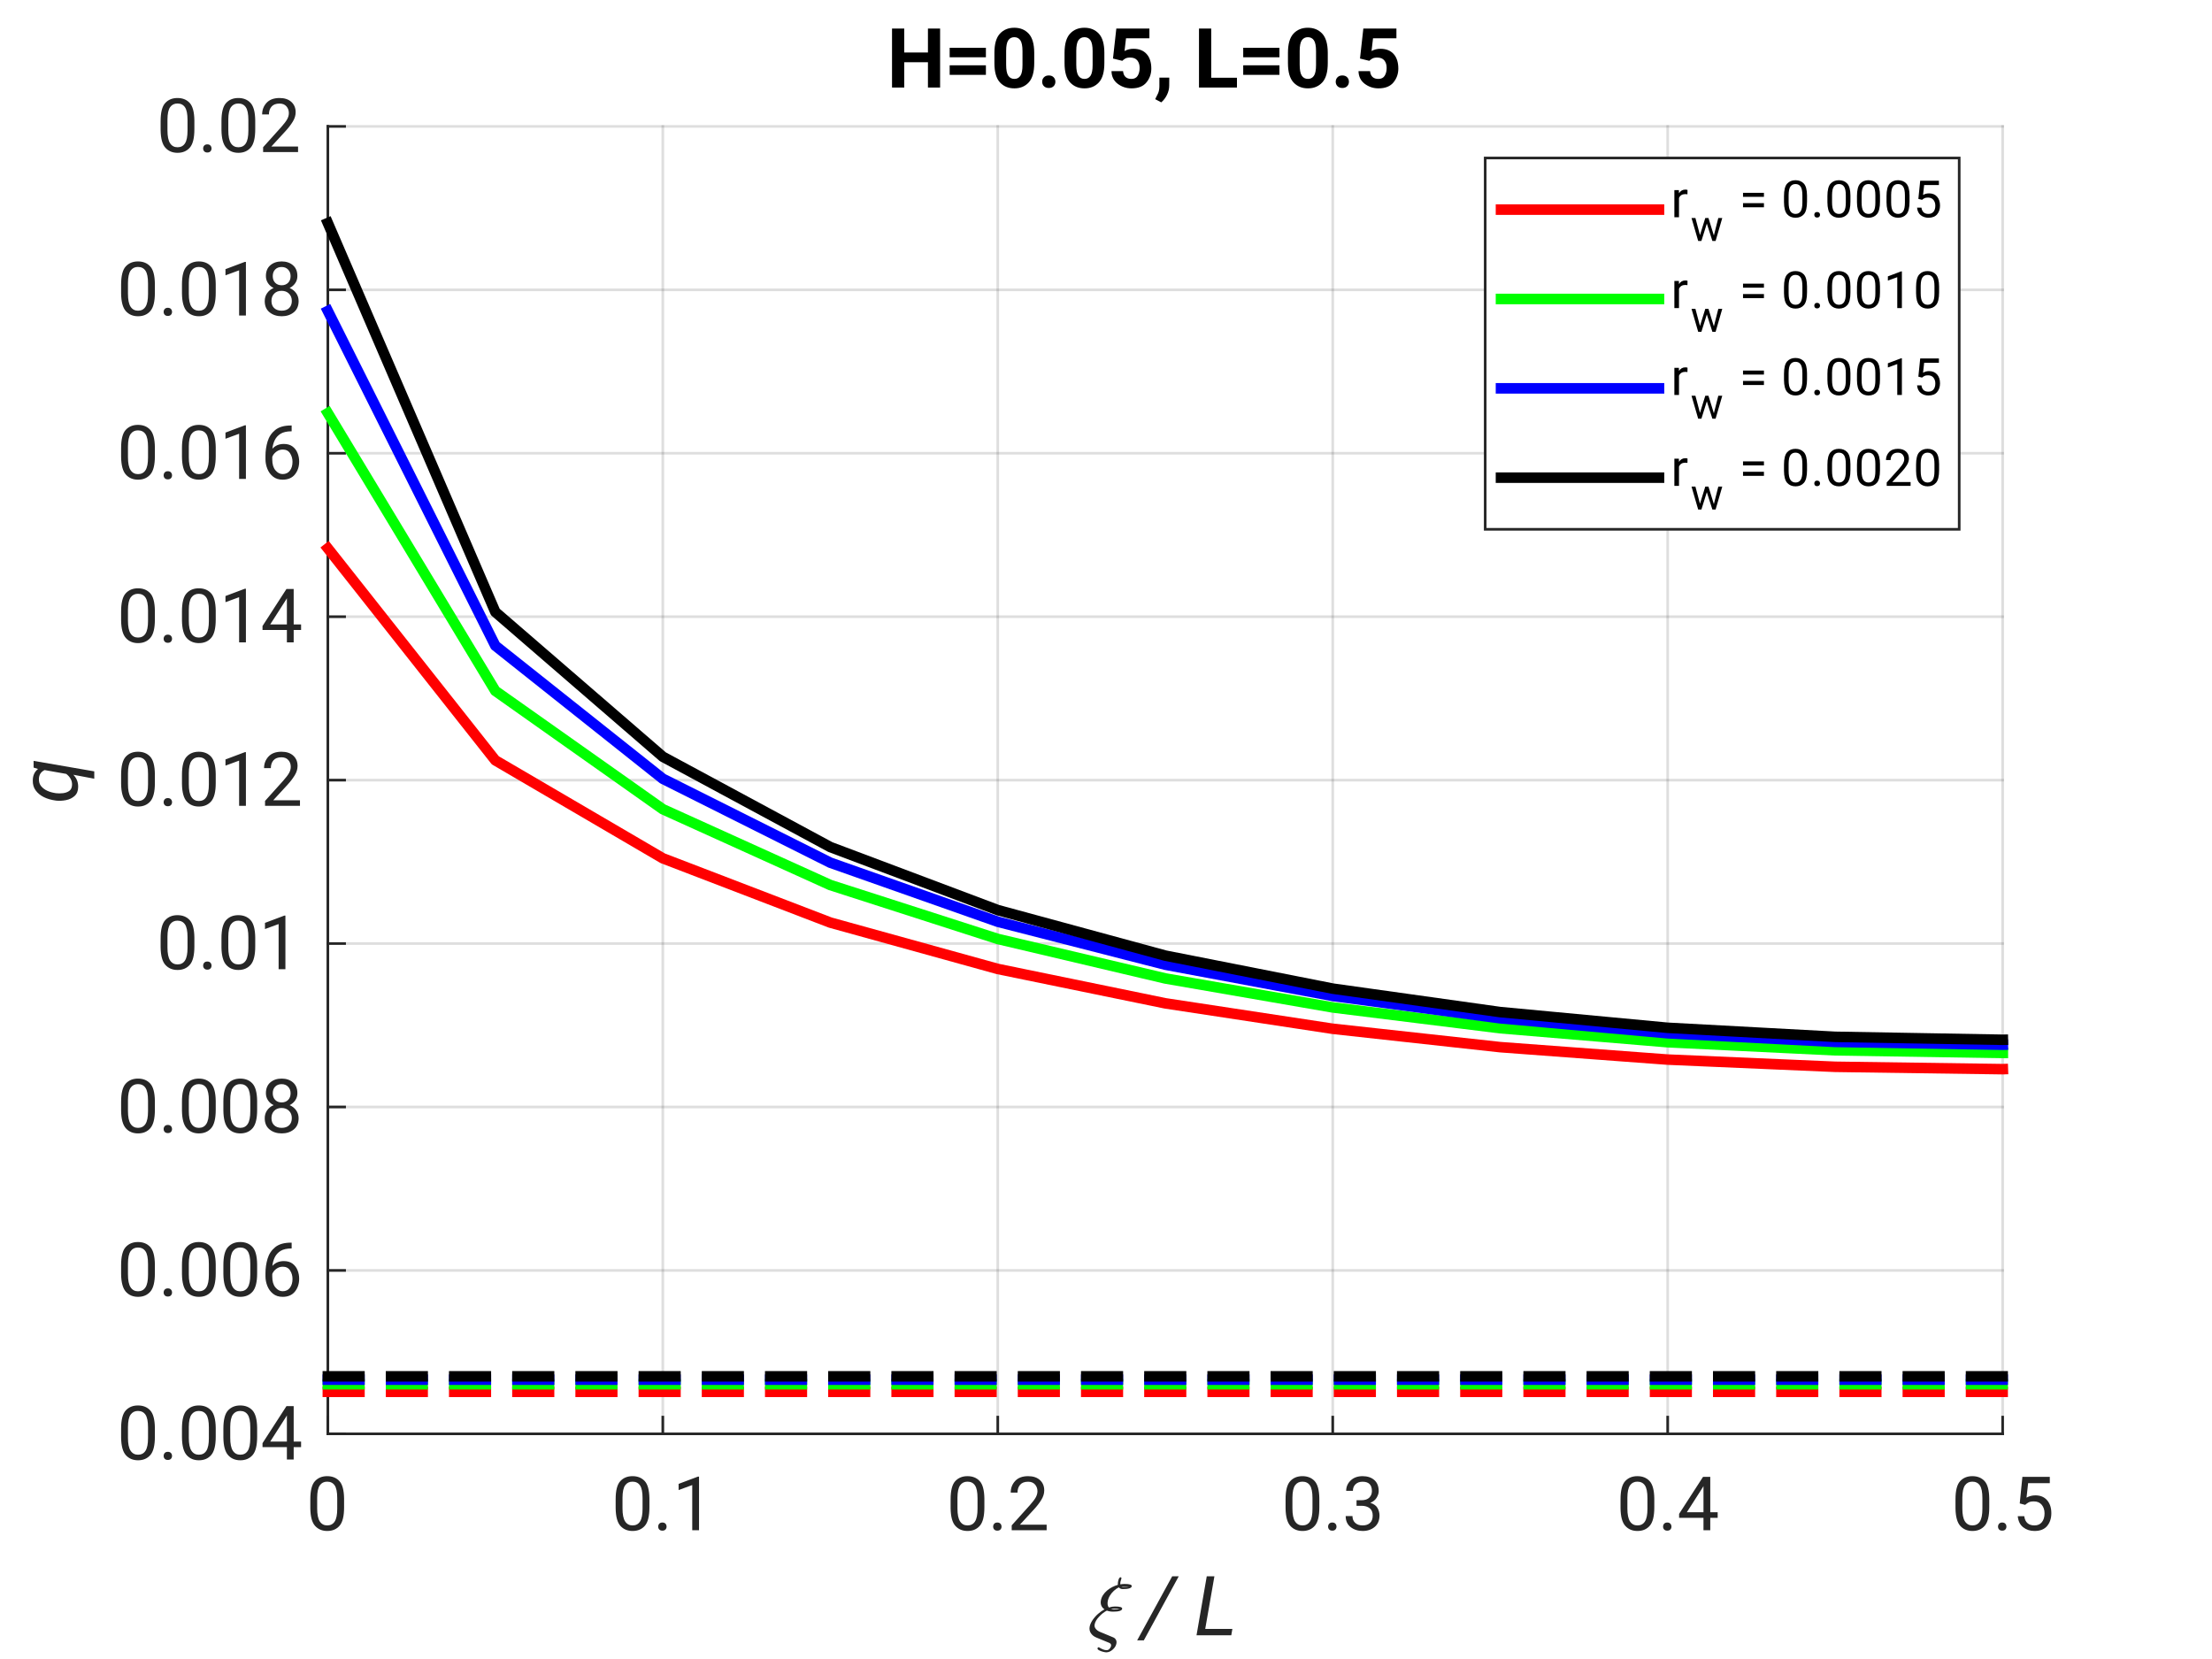 <?xml version="1.0" encoding="UTF-8" standalone="no"?>
<svg
   style="fill-opacity:1; color-rendering:auto; color-interpolation:auto; text-rendering:auto; stroke:black; stroke-linecap:square; stroke-miterlimit:10; shape-rendering:auto; stroke-opacity:1; fill:black; stroke-dasharray:none; font-weight:normal; stroke-width:1; font-family:'Dialog'; font-style:normal; stroke-linejoin:miter; font-size:12px; stroke-dashoffset:0; image-rendering:auto;"
   width="560"
   height="420"
   version="1.1"
   id="svg77"
   sodipodi:docname="kham_well_along_Eq_H0.05_L0.5_mrst.svg"
   inkscape:version="1.4.2 (unknown)"
   xmlns:inkscape="http://www.inkscape.org/namespaces/inkscape"
   xmlns:sodipodi="http://sodipodi.sourceforge.net/DTD/sodipodi-0.dtd"
   xmlns="http://www.w3.org/2000/svg"
   xmlns:svg="http://www.w3.org/2000/svg">
  <rect width="100%" height="100%" fill="#333333" stroke="none"/>
  <sodipodi:namedview
     id="namedview77"
     pagecolor="#ffffff"
     bordercolor="#000000"
     borderopacity="0.25"
     inkscape:showpageshadow="2"
     inkscape:pageopacity="0.0"
     inkscape:pagecheckerboard="0"
     inkscape:deskcolor="#d1d1d1"
     inkscape:zoom="2.0071429"
     inkscape:cx="280.49821"
     inkscape:cy="130.53381"
     inkscape:window-width="1920"
     inkscape:window-height="981"
     inkscape:window-x="1920"
     inkscape:window-y="27"
     inkscape:window-maximized="1"
     inkscape:current-layer="g77" />
  <!--Generated by the Batik Graphics2D SVG Generator-->
  <defs
     id="genericDefs" />
  <g
     id="g77">
    <defs
       id="defs1">
      <clipPath
         clipPathUnits="userSpaceOnUse"
         id="clipPath1">
        <path
           d="M0 0 L560 0 L560 420 L0 420 L0 0 Z"
           id="path1" />
      </clipPath>
    </defs>
    <g
       style="fill:white; stroke:white;"
       id="g1">
      <rect
         x="0"
         y="0"
         width="560"
         style="clip-path:url(#clipPath1); stroke:none;"
         height="420"
         clip-path="url(#clipPath1)"
         id="rect1" />
    </g>
    <g
       style="fill:white; text-rendering:optimizeSpeed; color-rendering:optimizeSpeed; image-rendering:optimizeSpeed; shape-rendering:crispEdges; stroke:white; color-interpolation:sRGB;"
       id="g2">
      <rect
         x="0"
         width="560"
         height="420"
         y="0"
         style="stroke:none;"
         id="rect2" />
      <path
         style="stroke:none;"
         d="M83 363 L507 363 L507 32 L83 32 Z"
         id="path2" />
    </g>
    <g
       style="stroke-linecap:butt; fill-opacity:0.149; fill:rgb(38,38,38); text-rendering:geometricPrecision; image-rendering:optimizeQuality; color-rendering:optimizeQuality; stroke-linejoin:round; stroke:rgb(38,38,38); color-interpolation:linearRGB; stroke-width:0.667; stroke-opacity:0.149;"
       id="g23">
      <line
         y2="32"
         style="fill:none;"
         x1="83"
         x2="83"
         y1="363"
         id="line2" />
      <line
         y2="32"
         style="fill:none;"
         x1="167.8"
         x2="167.8"
         y1="363"
         id="line3" />
      <line
         y2="32"
         style="fill:none;"
         x1="252.6"
         x2="252.6"
         y1="363"
         id="line4" />
      <line
         y2="32"
         style="fill:none;"
         x1="337.4"
         x2="337.4"
         y1="363"
         id="line5" />
      <line
         y2="32"
         style="fill:none;"
         x1="422.2"
         x2="422.2"
         y1="363"
         id="line6" />
      <line
         y2="32"
         style="fill:none;"
         x1="507"
         x2="507"
         y1="363"
         id="line7" />
      <line
         y2="363"
         style="fill:none;"
         x1="507"
         x2="83"
         y1="363"
         id="line8" />
      <line
         y2="321.625"
         style="fill:none;"
         x1="507"
         x2="83"
         y1="321.625"
         id="line9" />
      <line
         y2="280.25"
         style="fill:none;"
         x1="507"
         x2="83"
         y1="280.25"
         id="line10" />
      <line
         y2="238.875"
         style="fill:none;"
         x1="507"
         x2="83"
         y1="238.875"
         id="line11" />
      <line
         y2="197.5"
         style="fill:none;"
         x1="507"
         x2="83"
         y1="197.5"
         id="line12" />
      <line
         y2="156.125"
         style="fill:none;"
         x1="507"
         x2="83"
         y1="156.125"
         id="line13" />
      <line
         y2="114.75"
         style="fill:none;"
         x1="507"
         x2="83"
         y1="114.75"
         id="line14" />
      <line
         y2="73.375"
         style="fill:none;"
         x1="507"
         x2="83"
         y1="73.375"
         id="line15" />
      <line
         y2="32"
         style="fill:none;"
         x1="507"
         x2="83"
         y1="32"
         id="line16" />
      <line
         x1="83"
         x2="507"
         y1="363"
         style="stroke-linecap:square; fill-opacity:1; fill:none; stroke-opacity:1;"
         y2="363"
         id="line17" />
      <line
         x1="83"
         x2="83"
         y1="363"
         style="stroke-linecap:square; fill-opacity:1; fill:none; stroke-opacity:1;"
         y2="358.76"
         id="line18" />
      <line
         x1="167.8"
         x2="167.8"
         y1="363"
         style="stroke-linecap:square; fill-opacity:1; fill:none; stroke-opacity:1;"
         y2="358.76"
         id="line19" />
      <line
         x1="252.6"
         x2="252.6"
         y1="363"
         style="stroke-linecap:square; fill-opacity:1; fill:none; stroke-opacity:1;"
         y2="358.76"
         id="line20" />
      <line
         x1="337.4"
         x2="337.4"
         y1="363"
         style="stroke-linecap:square; fill-opacity:1; fill:none; stroke-opacity:1;"
         y2="358.76"
         id="line21" />
      <line
         x1="422.2"
         x2="422.2"
         y1="363"
         style="stroke-linecap:square; fill-opacity:1; fill:none; stroke-opacity:1;"
         y2="358.76"
         id="line22" />
      <line
         x1="507"
         x2="507"
         y1="363"
         style="stroke-linecap:square; fill-opacity:1; fill:none; stroke-opacity:1;"
         y2="358.76"
         id="line23" />
    </g>
    <g
       transform="translate(83,369.4)"
       style="font-size:18.667px; fill:rgb(38,38,38); text-rendering:geometricPrecision; image-rendering:optimizeQuality; color-rendering:optimizeQuality; font-family:'SansSerif'; stroke:rgb(38,38,38); color-interpolation:linearRGB;"
       id="g24">
      <path
         style="stroke:none;"
         d="M4.109 12.234 Q4.109 15.547 2.961 16.867 Q1.812 18.188 -0.156 18.188 Q-2.062 18.188 -3.227 16.906 Q-4.391 15.625 -4.438 12.438 L-4.438 10.172 Q-4.438 6.859 -3.273 5.586 Q-2.109 4.312 -0.172 4.312 Q1.766 4.312 2.914 5.547 Q4.062 6.781 4.109 9.953 L4.109 12.234 ZM2.375 9.875 Q2.375 7.594 1.727 6.648 Q1.078 5.703 -0.172 5.703 Q-1.375 5.703 -2.031 6.625 Q-2.688 7.547 -2.703 9.75 L-2.703 12.5 Q-2.703 14.766 -2.039 15.773 Q-1.375 16.781 -0.156 16.781 Q1.094 16.781 1.734 15.789 Q2.375 14.797 2.375 12.578 L2.375 9.875 Z"
         id="path23" />
    </g>
    <g
       transform="translate(167.8,369.4)"
       style="font-size:18.667px; fill:rgb(38,38,38); text-rendering:geometricPrecision; image-rendering:optimizeQuality; color-rendering:optimizeQuality; font-family:'SansSerif'; stroke:rgb(38,38,38); color-interpolation:linearRGB;"
       id="g25">
      <path
         style="stroke:none;"
         d="M-3.391 12.234 Q-3.391 15.547 -4.539 16.867 Q-5.688 18.188 -7.656 18.188 Q-9.562 18.188 -10.727 16.906 Q-11.891 15.625 -11.938 12.438 L-11.938 10.172 Q-11.938 6.859 -10.773 5.586 Q-9.609 4.312 -7.672 4.312 Q-5.734 4.312 -4.586 5.547 Q-3.438 6.781 -3.391 9.953 L-3.391 12.234 ZM-5.125 9.875 Q-5.125 7.594 -5.773 6.648 Q-6.422 5.703 -7.672 5.703 Q-8.875 5.703 -9.531 6.625 Q-10.188 7.547 -10.203 9.75 L-10.203 12.5 Q-10.203 14.766 -9.539 15.773 Q-8.875 16.781 -7.656 16.781 Q-6.406 16.781 -5.766 15.789 Q-5.125 14.797 -5.125 12.578 L-5.125 9.875 ZM-1.171 17.094 Q-1.171 16.656 -0.898 16.352 Q-0.624 16.047 -0.109 16.047 Q0.407 16.047 0.68 16.352 Q0.954 16.656 0.954 17.094 Q0.954 17.516 0.68 17.812 Q0.407 18.109 -0.109 18.109 Q-0.624 18.109 -0.898 17.812 Q-1.171 17.516 -1.171 17.094 ZM9.17 4.422 L9.17 18 L7.451 18 L7.451 6.562 L3.998 7.828 L3.998 6.266 L8.904 4.422 L9.17 4.422 Z"
         id="path24" />
    </g>
    <g
       transform="translate(252.6,369.4)"
       style="font-size:18.667px; fill:rgb(38,38,38); text-rendering:geometricPrecision; image-rendering:optimizeQuality; color-rendering:optimizeQuality; font-family:'SansSerif'; stroke:rgb(38,38,38); color-interpolation:linearRGB;"
       id="g26">
      <path
         style="stroke:none;"
         d="M-3.391 12.234 Q-3.391 15.547 -4.539 16.867 Q-5.688 18.188 -7.656 18.188 Q-9.562 18.188 -10.727 16.906 Q-11.891 15.625 -11.938 12.438 L-11.938 10.172 Q-11.938 6.859 -10.773 5.586 Q-9.609 4.312 -7.672 4.312 Q-5.734 4.312 -4.586 5.547 Q-3.438 6.781 -3.391 9.953 L-3.391 12.234 ZM-5.125 9.875 Q-5.125 7.594 -5.773 6.648 Q-6.422 5.703 -7.672 5.703 Q-8.875 5.703 -9.531 6.625 Q-10.188 7.547 -10.203 9.75 L-10.203 12.5 Q-10.203 14.766 -9.539 15.773 Q-8.875 16.781 -7.656 16.781 Q-6.406 16.781 -5.766 15.789 Q-5.125 14.797 -5.125 12.578 L-5.125 9.875 ZM-1.171 17.094 Q-1.171 16.656 -0.898 16.352 Q-0.624 16.047 -0.109 16.047 Q0.407 16.047 0.68 16.352 Q0.954 16.656 0.954 17.094 Q0.954 17.516 0.68 17.812 Q0.407 18.109 -0.109 18.109 Q-0.624 18.109 -0.898 17.812 Q-1.171 17.516 -1.171 17.094 ZM12.373 16.594 L12.373 18 L3.529 18 L3.529 16.766 L8.123 11.656 Q9.248 10.391 9.646 9.633 Q10.045 8.875 10.045 8.125 Q10.045 7.125 9.428 6.422 Q8.81 5.719 7.685 5.719 Q6.326 5.719 5.662 6.484 Q4.998 7.25 4.998 8.469 L3.279 8.469 Q3.279 6.75 4.404 5.531 Q5.529 4.312 7.685 4.312 Q9.592 4.312 10.678 5.305 Q11.764 6.297 11.764 7.922 Q11.764 9.109 11.029 10.305 Q10.295 11.5 9.217 12.672 L5.607 16.594 L12.373 16.594 Z"
         id="path25" />
    </g>
    <g
       transform="translate(337.4,369.4)"
       style="font-size:18.667px; fill:rgb(38,38,38); text-rendering:geometricPrecision; image-rendering:optimizeQuality; color-rendering:optimizeQuality; font-family:'SansSerif'; stroke:rgb(38,38,38); color-interpolation:linearRGB;"
       id="g27">
      <path
         style="stroke:none;"
         d="M-3.391 12.234 Q-3.391 15.547 -4.539 16.867 Q-5.688 18.188 -7.656 18.188 Q-9.562 18.188 -10.727 16.906 Q-11.891 15.625 -11.938 12.438 L-11.938 10.172 Q-11.938 6.859 -10.773 5.586 Q-9.609 4.312 -7.672 4.312 Q-5.734 4.312 -4.586 5.547 Q-3.438 6.781 -3.391 9.953 L-3.391 12.234 ZM-5.125 9.875 Q-5.125 7.594 -5.773 6.648 Q-6.422 5.703 -7.672 5.703 Q-8.875 5.703 -9.531 6.625 Q-10.188 7.547 -10.203 9.75 L-10.203 12.5 Q-10.203 14.766 -9.539 15.773 Q-8.875 16.781 -7.656 16.781 Q-6.406 16.781 -5.766 15.789 Q-5.125 14.797 -5.125 12.578 L-5.125 9.875 ZM-1.171 17.094 Q-1.171 16.656 -0.898 16.352 Q-0.624 16.047 -0.109 16.047 Q0.407 16.047 0.68 16.352 Q0.954 16.656 0.954 17.094 Q0.954 17.516 0.68 17.812 Q0.407 18.109 -0.109 18.109 Q-0.624 18.109 -0.898 17.812 Q-1.171 17.516 -1.171 17.094 ZM6.029 11.812 L6.029 10.406 L7.295 10.406 Q8.623 10.391 9.271 9.734 Q9.92 9.078 9.92 8.094 Q9.92 5.719 7.56 5.719 Q6.467 5.719 5.787 6.344 Q5.107 6.969 5.107 8.031 L3.404 8.031 Q3.404 6.484 4.545 5.398 Q5.685 4.312 7.56 4.312 Q9.389 4.312 10.514 5.281 Q11.639 6.25 11.639 8.125 Q11.639 8.875 11.139 9.734 Q10.639 10.594 9.514 11.062 Q10.873 11.5 11.357 12.406 Q11.842 13.312 11.842 14.234 Q11.842 16.125 10.623 17.156 Q9.404 18.188 7.576 18.188 Q5.81 18.188 4.545 17.211 Q3.279 16.234 3.279 14.422 L4.998 14.422 Q4.998 15.5 5.693 16.141 Q6.388 16.781 7.576 16.781 Q8.748 16.781 9.435 16.156 Q10.123 15.531 10.123 14.273 Q10.123 13.016 9.342 12.414 Q8.56 11.812 7.263 11.812 L6.029 11.812 Z"
         id="path26" />
    </g>
    <g
       transform="translate(422.2,369.4)"
       style="font-size:18.667px; fill:rgb(38,38,38); text-rendering:geometricPrecision; image-rendering:optimizeQuality; color-rendering:optimizeQuality; font-family:'SansSerif'; stroke:rgb(38,38,38); color-interpolation:linearRGB;"
       id="g28">
      <path
         style="stroke:none;"
         d="M-3.391 12.234 Q-3.391 15.547 -4.539 16.867 Q-5.688 18.188 -7.656 18.188 Q-9.562 18.188 -10.727 16.906 Q-11.891 15.625 -11.938 12.438 L-11.938 10.172 Q-11.938 6.859 -10.773 5.586 Q-9.609 4.312 -7.672 4.312 Q-5.734 4.312 -4.586 5.547 Q-3.438 6.781 -3.391 9.953 L-3.391 12.234 ZM-5.125 9.875 Q-5.125 7.594 -5.773 6.648 Q-6.422 5.703 -7.672 5.703 Q-8.875 5.703 -9.531 6.625 Q-10.188 7.547 -10.203 9.75 L-10.203 12.5 Q-10.203 14.766 -9.539 15.773 Q-8.875 16.781 -7.656 16.781 Q-6.406 16.781 -5.766 15.789 Q-5.125 14.797 -5.125 12.578 L-5.125 9.875 ZM-1.171 17.094 Q-1.171 16.656 -0.898 16.352 Q-0.624 16.047 -0.109 16.047 Q0.407 16.047 0.68 16.352 Q0.954 16.656 0.954 17.094 Q0.954 17.516 0.68 17.812 Q0.407 18.109 -0.109 18.109 Q-0.624 18.109 -0.898 17.812 Q-1.171 17.516 -1.171 17.094 ZM2.889 13.859 L8.951 4.484 L10.779 4.484 L10.779 13.453 L12.654 13.453 L12.654 14.859 L10.779 14.859 L10.779 18 L9.06 18 L9.06 14.859 L2.889 14.859 L2.889 13.859 ZM4.842 13.453 L9.06 13.453 L9.06 6.828 L8.842 7.203 L4.842 13.453 Z"
         id="path27" />
    </g>
    <g
       transform="translate(507,369.4)"
       style="font-size:18.667px; fill:rgb(38,38,38); text-rendering:geometricPrecision; image-rendering:optimizeQuality; color-rendering:optimizeQuality; font-family:'SansSerif'; stroke:rgb(38,38,38); color-interpolation:linearRGB;"
       id="g29">
      <path
         style="stroke:none;"
         d="M-3.391 12.234 Q-3.391 15.547 -4.539 16.867 Q-5.688 18.188 -7.656 18.188 Q-9.562 18.188 -10.727 16.906 Q-11.891 15.625 -11.938 12.438 L-11.938 10.172 Q-11.938 6.859 -10.773 5.586 Q-9.609 4.312 -7.672 4.312 Q-5.734 4.312 -4.586 5.547 Q-3.438 6.781 -3.391 9.953 L-3.391 12.234 ZM-5.125 9.875 Q-5.125 7.594 -5.773 6.648 Q-6.422 5.703 -7.672 5.703 Q-8.875 5.703 -9.531 6.625 Q-10.188 7.547 -10.203 9.75 L-10.203 12.5 Q-10.203 14.766 -9.539 15.773 Q-8.875 16.781 -7.656 16.781 Q-6.406 16.781 -5.766 15.789 Q-5.125 14.797 -5.125 12.578 L-5.125 9.875 ZM-1.171 17.094 Q-1.171 16.656 -0.898 16.352 Q-0.624 16.047 -0.109 16.047 Q0.407 16.047 0.68 16.352 Q0.954 16.656 0.954 17.094 Q0.954 17.516 0.68 17.812 Q0.407 18.109 -0.109 18.109 Q-0.624 18.109 -0.898 17.812 Q-1.171 17.516 -1.171 17.094 ZM5.701 11.578 L4.326 11.219 L4.998 4.484 L11.935 4.484 L11.935 6.078 L6.451 6.078 L6.045 9.75 Q7.076 9.172 8.31 9.172 Q10.17 9.172 11.248 10.398 Q12.326 11.625 12.326 13.688 Q12.326 15.641 11.271 16.914 Q10.217 18.188 8.06 18.188 Q6.42 18.188 5.217 17.266 Q4.013 16.344 3.826 14.453 L5.467 14.453 Q5.795 16.781 8.06 16.781 Q9.264 16.781 9.935 15.953 Q10.607 15.125 10.607 13.719 Q10.607 12.438 9.904 11.57 Q9.201 10.703 7.904 10.703 Q7.045 10.703 6.599 10.938 Q6.154 11.172 5.701 11.578 Z"
         id="path28" />
    </g>
    <g
       transform="translate(275,414)"
       style="font-size:20.533px; fill:rgb(38,38,38); text-rendering:geometricPrecision; image-rendering:optimizeQuality; color-rendering:optimizeQuality; font-family:'mwb_cmmi10'; font-style:italic; stroke:rgb(38,38,38); color-interpolation:linearRGB;"
       id="g30">
      <path
         style="stroke:none;"
         d="M2.859 3.266 Q2.922 3.031 3.188 3.031 Q3.203 3.031 3.547 3.234 Q3.891 3.438 4.312 3.602 Q4.734 3.766 5.172 3.766 Q5.562 3.766 5.883 3.43 Q6.203 3.094 6.281 2.703 Q6.375 2.156 5.844 1.922 L2.516 0.547 Q1.656 0.188 1.18 -0.523 Q0.703 -1.234 0.859 -2.141 Q1 -2.953 1.586 -3.828 Q2.172 -4.703 2.977 -5.414 Q3.781 -6.125 4.625 -6.578 Q4.062 -6.938 3.82 -7.516 Q3.578 -8.094 3.703 -8.797 Q3.828 -9.531 4.242 -10.172 Q4.656 -10.812 5.273 -11.336 Q5.891 -11.859 6.602 -12.219 Q7.312 -12.578 8 -12.766 Q7.984 -13.203 8.047 -13.547 Q8.25 -14.688 8.688 -14.688 Q8.797 -14.688 8.867 -14.602 Q8.938 -14.516 8.906 -14.406 Q8.891 -14.297 8.781 -13.953 Q8.672 -13.609 8.656 -13.531 Q8.594 -13.172 8.625 -12.891 Q9.188 -13 9.688 -13 Q11.625 -13 11.516 -12.406 Q11.391 -11.703 9.25 -11.703 Q8.594 -11.703 8.25 -12.141 Q7.609 -11.828 6.992 -11.266 Q6.375 -10.703 5.969 -10.016 Q5.562 -9.328 5.438 -8.609 Q5.266 -7.625 5.719 -7.031 Q6.516 -7.297 7.266 -7.297 Q9.203 -7.297 9.094 -6.703 Q8.969 -5.984 6.812 -5.984 Q5.953 -5.984 5.219 -6.25 Q4.219 -5.75 3.258 -4.727 Q2.297 -3.703 2.125 -2.75 Q2.016 -2.141 2.383 -1.672 Q2.75 -1.203 3.344 -0.922 L6.812 0.516 Q7.266 0.703 7.5 1.109 Q7.734 1.516 7.641 2.047 Q7.5 2.906 6.711 3.609 Q5.922 4.312 5.062 4.312 Q4.797 4.312 4.219 4.164 Q3.641 4.016 3.219 3.781 Q2.797 3.547 2.859 3.266 ZM6.281 -6.641 Q6.547 -6.531 6.953 -6.531 Q7.969 -6.531 8.438 -6.656 Q8.062 -6.734 7.156 -6.734 Q6.797 -6.734 6.281 -6.641 ZM8.906 -12.359 Q9.062 -12.25 9.391 -12.25 Q10.391 -12.25 10.875 -12.359 L8.906 -12.359 Z"
         id="path29" />
    </g>
    <g
       transform="translate(284,414)"
       style="font-size:20.533px; fill:rgb(38,38,38); text-rendering:geometricPrecision; image-rendering:optimizeQuality; color-rendering:optimizeQuality; font-style:italic; stroke:rgb(38,38,38); color-interpolation:linearRGB;"
       id="g31">
      <path
         style="stroke:none;"
         d="M14.418 -14.938 L5.574 1.281 L3.886 1.281 L12.761 -14.938 L14.418 -14.938 ZM27.993 -1.609 L27.712 0 L18.915 0 L21.509 -14.938 L23.446 -14.938 L21.118 -1.609 L27.993 -1.609 Z"
         id="path30" />
    </g>
    <g
       style="fill:rgb(38,38,38); text-rendering:geometricPrecision; image-rendering:optimizeQuality; color-rendering:optimizeQuality; stroke-linejoin:round; stroke:rgb(38,38,38); color-interpolation:linearRGB; stroke-width:0.667;"
       id="g40">
      <line
         y2="32"
         style="fill:none;"
         x1="83"
         x2="83"
         y1="363"
         id="line31" />
      <line
         y2="363"
         style="fill:none;"
         x1="83"
         x2="87.24"
         y1="363"
         id="line32" />
      <line
         y2="321.625"
         style="fill:none;"
         x1="83"
         x2="87.24"
         y1="321.625"
         id="line33" />
      <line
         y2="280.25"
         style="fill:none;"
         x1="83"
         x2="87.24"
         y1="280.25"
         id="line34" />
      <line
         y2="238.875"
         style="fill:none;"
         x1="83"
         x2="87.24"
         y1="238.875"
         id="line35" />
      <line
         y2="197.5"
         style="fill:none;"
         x1="83"
         x2="87.24"
         y1="197.5"
         id="line36" />
      <line
         y2="156.125"
         style="fill:none;"
         x1="83"
         x2="87.24"
         y1="156.125"
         id="line37" />
      <line
         y2="114.75"
         style="fill:none;"
         x1="83"
         x2="87.24"
         y1="114.75"
         id="line38" />
      <line
         y2="73.375"
         style="fill:none;"
         x1="83"
         x2="87.24"
         y1="73.375"
         id="line39" />
      <line
         y2="32"
         style="fill:none;"
         x1="83"
         x2="87.24"
         y1="32"
         id="line40" />
    </g>
    <g
       transform="translate(76.6,363)"
       style="font-size:18.667px; fill:rgb(38,38,38); text-rendering:geometricPrecision; image-rendering:optimizeQuality; color-rendering:optimizeQuality; font-family:'SansSerif'; stroke:rgb(38,38,38); color-interpolation:linearRGB;"
       id="g41">
      <path
         style="stroke:none;"
         d="M-37.391 0.734 Q-37.391 4.047 -38.539 5.367 Q-39.688 6.688 -41.656 6.688 Q-43.562 6.688 -44.727 5.406 Q-45.891 4.125 -45.938 0.938 L-45.938 -1.328 Q-45.938 -4.641 -44.773 -5.914 Q-43.609 -7.188 -41.672 -7.188 Q-39.734 -7.188 -38.586 -5.953 Q-37.438 -4.719 -37.391 -1.547 L-37.391 0.734 ZM-39.125 -1.625 Q-39.125 -3.906 -39.773 -4.852 Q-40.422 -5.797 -41.672 -5.797 Q-42.875 -5.797 -43.531 -4.875 Q-44.188 -3.953 -44.203 -1.75 L-44.203 1 Q-44.203 3.266 -43.539 4.273 Q-42.875 5.281 -41.656 5.281 Q-40.406 5.281 -39.766 4.289 Q-39.125 3.297 -39.125 1.078 L-39.125 -1.625 ZM-35.171 5.594 Q-35.171 5.156 -34.898 4.852 Q-34.624 4.547 -34.109 4.547 Q-33.593 4.547 -33.32 4.852 Q-33.046 5.156 -33.046 5.594 Q-33.046 6.016 -33.32 6.312 Q-33.593 6.609 -34.109 6.609 Q-34.624 6.609 -34.898 6.312 Q-35.171 6.016 -35.171 5.594 ZM-21.986 0.734 Q-21.986 4.047 -23.135 5.367 Q-24.283 6.688 -26.252 6.688 Q-28.158 6.688 -29.322 5.406 Q-30.486 4.125 -30.533 0.938 L-30.533 -1.328 Q-30.533 -4.641 -29.369 -5.914 Q-28.205 -7.188 -26.268 -7.188 Q-24.33 -7.188 -23.182 -5.953 Q-22.033 -4.719 -21.986 -1.547 L-21.986 0.734 ZM-23.721 -1.625 Q-23.721 -3.906 -24.369 -4.852 Q-25.018 -5.797 -26.268 -5.797 Q-27.471 -5.797 -28.127 -4.875 Q-28.783 -3.953 -28.799 -1.75 L-28.799 1 Q-28.799 3.266 -28.135 4.273 Q-27.471 5.281 -26.252 5.281 Q-25.002 5.281 -24.361 4.289 Q-23.721 3.297 -23.721 1.078 L-23.721 -1.625 ZM-11.501 0.734 Q-11.501 4.047 -12.65 5.367 Q-13.798 6.688 -15.767 6.688 Q-17.673 6.688 -18.837 5.406 Q-20.001 4.125 -20.048 0.938 L-20.048 -1.328 Q-20.048 -4.641 -18.884 -5.914 Q-17.72 -7.188 -15.783 -7.188 Q-13.845 -7.188 -12.697 -5.953 Q-11.548 -4.719 -11.501 -1.547 L-11.501 0.734 ZM-13.236 -1.625 Q-13.236 -3.906 -13.884 -4.852 Q-14.533 -5.797 -15.783 -5.797 Q-16.986 -5.797 -17.642 -4.875 Q-18.298 -3.953 -18.314 -1.75 L-18.314 1 Q-18.314 3.266 -17.65 4.273 Q-16.986 5.281 -15.767 5.281 Q-14.517 5.281 -13.876 4.289 Q-13.236 3.297 -13.236 1.078 L-13.236 -1.625 ZM-10.141 2.359 L-4.079 -7.016 L-2.251 -7.016 L-2.251 1.953 L-0.376 1.953 L-0.376 3.359 L-2.251 3.359 L-2.251 6.5 L-3.97 6.5 L-3.97 3.359 L-10.141 3.359 L-10.141 2.359 ZM-8.188 1.953 L-3.97 1.953 L-3.97 -4.672 L-4.188 -4.297 L-8.188 1.953 Z"
         id="path40" />
    </g>
    <g
       transform="translate(76.6,321.625)"
       style="font-size:18.667px; fill:rgb(38,38,38); text-rendering:geometricPrecision; image-rendering:optimizeQuality; color-rendering:optimizeQuality; font-family:'SansSerif'; stroke:rgb(38,38,38); color-interpolation:linearRGB;"
       id="g42">
      <path
         style="stroke:none;"
         d="M-37.391 0.734 Q-37.391 4.047 -38.539 5.367 Q-39.688 6.688 -41.656 6.688 Q-43.562 6.688 -44.727 5.406 Q-45.891 4.125 -45.938 0.938 L-45.938 -1.328 Q-45.938 -4.641 -44.773 -5.914 Q-43.609 -7.188 -41.672 -7.188 Q-39.734 -7.188 -38.586 -5.953 Q-37.438 -4.719 -37.391 -1.547 L-37.391 0.734 ZM-39.125 -1.625 Q-39.125 -3.906 -39.773 -4.852 Q-40.422 -5.797 -41.672 -5.797 Q-42.875 -5.797 -43.531 -4.875 Q-44.188 -3.953 -44.203 -1.75 L-44.203 1 Q-44.203 3.266 -43.539 4.273 Q-42.875 5.281 -41.656 5.281 Q-40.406 5.281 -39.766 4.289 Q-39.125 3.297 -39.125 1.078 L-39.125 -1.625 ZM-35.171 5.594 Q-35.171 5.156 -34.898 4.852 Q-34.624 4.547 -34.109 4.547 Q-33.593 4.547 -33.32 4.852 Q-33.046 5.156 -33.046 5.594 Q-33.046 6.016 -33.32 6.312 Q-33.593 6.609 -34.109 6.609 Q-34.624 6.609 -34.898 6.312 Q-35.171 6.016 -35.171 5.594 ZM-21.986 0.734 Q-21.986 4.047 -23.135 5.367 Q-24.283 6.688 -26.252 6.688 Q-28.158 6.688 -29.322 5.406 Q-30.486 4.125 -30.533 0.938 L-30.533 -1.328 Q-30.533 -4.641 -29.369 -5.914 Q-28.205 -7.188 -26.268 -7.188 Q-24.33 -7.188 -23.182 -5.953 Q-22.033 -4.719 -21.986 -1.547 L-21.986 0.734 ZM-23.721 -1.625 Q-23.721 -3.906 -24.369 -4.852 Q-25.018 -5.797 -26.268 -5.797 Q-27.471 -5.797 -28.127 -4.875 Q-28.783 -3.953 -28.799 -1.75 L-28.799 1 Q-28.799 3.266 -28.135 4.273 Q-27.471 5.281 -26.252 5.281 Q-25.002 5.281 -24.361 4.289 Q-23.721 3.297 -23.721 1.078 L-23.721 -1.625 ZM-11.501 0.734 Q-11.501 4.047 -12.65 5.367 Q-13.798 6.688 -15.767 6.688 Q-17.673 6.688 -18.837 5.406 Q-20.001 4.125 -20.048 0.938 L-20.048 -1.328 Q-20.048 -4.641 -18.884 -5.914 Q-17.72 -7.188 -15.783 -7.188 Q-13.845 -7.188 -12.697 -5.953 Q-11.548 -4.719 -11.501 -1.547 L-11.501 0.734 ZM-13.236 -1.625 Q-13.236 -3.906 -13.884 -4.852 Q-14.533 -5.797 -15.783 -5.797 Q-16.986 -5.797 -17.642 -4.875 Q-18.298 -3.953 -18.314 -1.75 L-18.314 1 Q-18.314 3.266 -17.65 4.273 Q-16.986 5.281 -15.767 5.281 Q-14.517 5.281 -13.876 4.289 Q-13.236 3.297 -13.236 1.078 L-13.236 -1.625 ZM-0.86 2.094 Q-0.86 4.016 -1.931 5.352 Q-3.001 6.688 -5.048 6.688 Q-6.501 6.688 -7.47 5.914 Q-8.438 5.141 -8.915 3.945 Q-9.391 2.75 -9.391 1.5 L-9.391 0.688 Q-9.391 -1.203 -8.86 -2.977 Q-8.329 -4.75 -6.923 -5.891 Q-5.516 -7.031 -2.923 -7.031 L-2.766 -7.031 L-2.766 -5.562 Q-4.563 -5.562 -5.563 -4.938 Q-6.563 -4.312 -7.048 -3.305 Q-7.532 -2.297 -7.641 -1.141 Q-6.563 -2.359 -4.735 -2.359 Q-3.391 -2.359 -2.532 -1.711 Q-1.673 -1.062 -1.266 -0.039 Q-0.86 0.984 -0.86 2.094 ZM-7.673 1.562 Q-7.673 3.359 -6.868 4.312 Q-6.063 5.266 -5.048 5.266 Q-3.86 5.266 -3.204 4.398 Q-2.548 3.531 -2.548 2.172 Q-2.548 0.969 -3.157 0.016 Q-3.766 -0.938 -5.016 -0.938 Q-5.907 -0.938 -6.641 -0.398 Q-7.376 0.141 -7.673 0.906 L-7.673 1.562 Z"
         id="path41" />
    </g>
    <g
       transform="translate(76.6,280.25)"
       style="font-size:18.667px; fill:rgb(38,38,38); text-rendering:geometricPrecision; image-rendering:optimizeQuality; color-rendering:optimizeQuality; font-family:'SansSerif'; stroke:rgb(38,38,38); color-interpolation:linearRGB;"
       id="g43">
      <path
         style="stroke:none;"
         d="M-37.391 0.734 Q-37.391 4.047 -38.539 5.367 Q-39.688 6.688 -41.656 6.688 Q-43.562 6.688 -44.727 5.406 Q-45.891 4.125 -45.938 0.938 L-45.938 -1.328 Q-45.938 -4.641 -44.773 -5.914 Q-43.609 -7.188 -41.672 -7.188 Q-39.734 -7.188 -38.586 -5.953 Q-37.438 -4.719 -37.391 -1.547 L-37.391 0.734 ZM-39.125 -1.625 Q-39.125 -3.906 -39.773 -4.852 Q-40.422 -5.797 -41.672 -5.797 Q-42.875 -5.797 -43.531 -4.875 Q-44.188 -3.953 -44.203 -1.75 L-44.203 1 Q-44.203 3.266 -43.539 4.273 Q-42.875 5.281 -41.656 5.281 Q-40.406 5.281 -39.766 4.289 Q-39.125 3.297 -39.125 1.078 L-39.125 -1.625 ZM-35.171 5.594 Q-35.171 5.156 -34.898 4.852 Q-34.624 4.547 -34.109 4.547 Q-33.593 4.547 -33.32 4.852 Q-33.046 5.156 -33.046 5.594 Q-33.046 6.016 -33.32 6.312 Q-33.593 6.609 -34.109 6.609 Q-34.624 6.609 -34.898 6.312 Q-35.171 6.016 -35.171 5.594 ZM-21.986 0.734 Q-21.986 4.047 -23.135 5.367 Q-24.283 6.688 -26.252 6.688 Q-28.158 6.688 -29.322 5.406 Q-30.486 4.125 -30.533 0.938 L-30.533 -1.328 Q-30.533 -4.641 -29.369 -5.914 Q-28.205 -7.188 -26.268 -7.188 Q-24.33 -7.188 -23.182 -5.953 Q-22.033 -4.719 -21.986 -1.547 L-21.986 0.734 ZM-23.721 -1.625 Q-23.721 -3.906 -24.369 -4.852 Q-25.018 -5.797 -26.268 -5.797 Q-27.471 -5.797 -28.127 -4.875 Q-28.783 -3.953 -28.799 -1.75 L-28.799 1 Q-28.799 3.266 -28.135 4.273 Q-27.471 5.281 -26.252 5.281 Q-25.002 5.281 -24.361 4.289 Q-23.721 3.297 -23.721 1.078 L-23.721 -1.625 ZM-11.501 0.734 Q-11.501 4.047 -12.65 5.367 Q-13.798 6.688 -15.767 6.688 Q-17.673 6.688 -18.837 5.406 Q-20.001 4.125 -20.048 0.938 L-20.048 -1.328 Q-20.048 -4.641 -18.884 -5.914 Q-17.72 -7.188 -15.783 -7.188 Q-13.845 -7.188 -12.697 -5.953 Q-11.548 -4.719 -11.501 -1.547 L-11.501 0.734 ZM-13.236 -1.625 Q-13.236 -3.906 -13.884 -4.852 Q-14.533 -5.797 -15.783 -5.797 Q-16.986 -5.797 -17.642 -4.875 Q-18.298 -3.953 -18.314 -1.75 L-18.314 1 Q-18.314 3.266 -17.65 4.273 Q-16.986 5.281 -15.767 5.281 Q-14.517 5.281 -13.876 4.289 Q-13.236 3.297 -13.236 1.078 L-13.236 -1.625 ZM-1.001 2.844 Q-1.001 4.703 -2.235 5.695 Q-3.47 6.688 -5.29 6.688 Q-7.11 6.688 -8.345 5.695 Q-9.579 4.703 -9.579 2.844 Q-9.579 1.719 -8.977 0.852 Q-8.376 -0.016 -7.329 -0.469 Q-8.235 -0.906 -8.759 -1.703 Q-9.282 -2.5 -9.282 -3.484 Q-9.282 -5.266 -8.157 -6.227 Q-7.032 -7.188 -5.298 -7.188 Q-3.563 -7.188 -2.438 -6.227 Q-1.313 -5.266 -1.313 -3.484 Q-1.313 -2.484 -1.852 -1.695 Q-2.391 -0.906 -3.282 -0.469 Q-2.235 -0.016 -1.618 0.852 Q-1.001 1.719 -1.001 2.844 ZM-3.032 -3.469 Q-3.032 -4.469 -3.657 -5.125 Q-4.282 -5.781 -5.298 -5.781 Q-6.313 -5.781 -6.931 -5.156 Q-7.548 -4.531 -7.548 -3.469 Q-7.548 -2.422 -6.931 -1.789 Q-6.313 -1.156 -5.298 -1.156 Q-4.282 -1.156 -3.657 -1.789 Q-3.032 -2.422 -3.032 -3.469 ZM-2.72 2.812 Q-2.72 1.672 -3.438 0.961 Q-4.157 0.25 -5.313 0.25 Q-6.485 0.25 -7.181 0.961 Q-7.876 1.672 -7.876 2.812 Q-7.876 3.969 -7.181 4.625 Q-6.485 5.281 -5.29 5.281 Q-4.095 5.281 -3.407 4.625 Q-2.72 3.969 -2.72 2.812 Z"
         id="path42" />
    </g>
    <g
       transform="translate(76.6,238.875)"
       style="font-size:18.667px; fill:rgb(38,38,38); text-rendering:geometricPrecision; image-rendering:optimizeQuality; color-rendering:optimizeQuality; font-family:'SansSerif'; stroke:rgb(38,38,38); color-interpolation:linearRGB;"
       id="g44">
      <path
         style="stroke:none;"
         d="M-27.391 0.734 Q-27.391 4.047 -28.539 5.367 Q-29.688 6.688 -31.656 6.688 Q-33.562 6.688 -34.727 5.406 Q-35.891 4.125 -35.938 0.938 L-35.938 -1.328 Q-35.938 -4.641 -34.773 -5.914 Q-33.609 -7.188 -31.672 -7.188 Q-29.734 -7.188 -28.586 -5.953 Q-27.438 -4.719 -27.391 -1.547 L-27.391 0.734 ZM-29.125 -1.625 Q-29.125 -3.906 -29.773 -4.852 Q-30.422 -5.797 -31.672 -5.797 Q-32.875 -5.797 -33.531 -4.875 Q-34.188 -3.953 -34.203 -1.75 L-34.203 1 Q-34.203 3.266 -33.539 4.273 Q-32.875 5.281 -31.656 5.281 Q-30.406 5.281 -29.766 4.289 Q-29.125 3.297 -29.125 1.078 L-29.125 -1.625 ZM-25.171 5.594 Q-25.171 5.156 -24.898 4.852 Q-24.624 4.547 -24.109 4.547 Q-23.593 4.547 -23.32 4.852 Q-23.046 5.156 -23.046 5.594 Q-23.046 6.016 -23.32 6.312 Q-23.593 6.609 -24.109 6.609 Q-24.624 6.609 -24.898 6.312 Q-25.171 6.016 -25.171 5.594 ZM-11.986 0.734 Q-11.986 4.047 -13.135 5.367 Q-14.283 6.688 -16.252 6.688 Q-18.158 6.688 -19.322 5.406 Q-20.486 4.125 -20.533 0.938 L-20.533 -1.328 Q-20.533 -4.641 -19.369 -5.914 Q-18.205 -7.188 -16.268 -7.188 Q-14.33 -7.188 -13.182 -5.953 Q-12.033 -4.719 -11.986 -1.547 L-11.986 0.734 ZM-13.721 -1.625 Q-13.721 -3.906 -14.369 -4.852 Q-15.018 -5.797 -16.268 -5.797 Q-17.471 -5.797 -18.127 -4.875 Q-18.783 -3.953 -18.799 -1.75 L-18.799 1 Q-18.799 3.266 -18.135 4.273 Q-17.471 5.281 -16.252 5.281 Q-15.002 5.281 -14.361 4.289 Q-13.721 3.297 -13.721 1.078 L-13.721 -1.625 ZM-4.345 -7.078 L-4.345 6.5 L-6.064 6.5 L-6.064 -4.938 L-9.517 -3.672 L-9.517 -5.234 L-4.611 -7.078 L-4.345 -7.078 Z"
         id="path43" />
    </g>
    <g
       transform="translate(76.6,197.5)"
       style="font-size:18.667px; fill:rgb(38,38,38); text-rendering:geometricPrecision; image-rendering:optimizeQuality; color-rendering:optimizeQuality; font-family:'SansSerif'; stroke:rgb(38,38,38); color-interpolation:linearRGB;"
       id="g45">
      <path
         style="stroke:none;"
         d="M-37.391 0.734 Q-37.391 4.047 -38.539 5.367 Q-39.688 6.688 -41.656 6.688 Q-43.562 6.688 -44.727 5.406 Q-45.891 4.125 -45.938 0.938 L-45.938 -1.328 Q-45.938 -4.641 -44.773 -5.914 Q-43.609 -7.188 -41.672 -7.188 Q-39.734 -7.188 -38.586 -5.953 Q-37.438 -4.719 -37.391 -1.547 L-37.391 0.734 ZM-39.125 -1.625 Q-39.125 -3.906 -39.773 -4.852 Q-40.422 -5.797 -41.672 -5.797 Q-42.875 -5.797 -43.531 -4.875 Q-44.188 -3.953 -44.203 -1.75 L-44.203 1 Q-44.203 3.266 -43.539 4.273 Q-42.875 5.281 -41.656 5.281 Q-40.406 5.281 -39.766 4.289 Q-39.125 3.297 -39.125 1.078 L-39.125 -1.625 ZM-35.171 5.594 Q-35.171 5.156 -34.898 4.852 Q-34.624 4.547 -34.109 4.547 Q-33.593 4.547 -33.32 4.852 Q-33.046 5.156 -33.046 5.594 Q-33.046 6.016 -33.32 6.312 Q-33.593 6.609 -34.109 6.609 Q-34.624 6.609 -34.898 6.312 Q-35.171 6.016 -35.171 5.594 ZM-21.986 0.734 Q-21.986 4.047 -23.135 5.367 Q-24.283 6.688 -26.252 6.688 Q-28.158 6.688 -29.322 5.406 Q-30.486 4.125 -30.533 0.938 L-30.533 -1.328 Q-30.533 -4.641 -29.369 -5.914 Q-28.205 -7.188 -26.268 -7.188 Q-24.33 -7.188 -23.182 -5.953 Q-22.033 -4.719 -21.986 -1.547 L-21.986 0.734 ZM-23.721 -1.625 Q-23.721 -3.906 -24.369 -4.852 Q-25.018 -5.797 -26.268 -5.797 Q-27.471 -5.797 -28.127 -4.875 Q-28.783 -3.953 -28.799 -1.75 L-28.799 1 Q-28.799 3.266 -28.135 4.273 Q-27.471 5.281 -26.252 5.281 Q-25.002 5.281 -24.361 4.289 Q-23.721 3.297 -23.721 1.078 L-23.721 -1.625 ZM-14.345 -7.078 L-14.345 6.5 L-16.064 6.5 L-16.064 -4.938 L-19.517 -3.672 L-19.517 -5.234 L-14.611 -7.078 L-14.345 -7.078 ZM-0.657 5.094 L-0.657 6.5 L-9.501 6.5 L-9.501 5.266 L-4.907 0.156 Q-3.782 -1.109 -3.384 -1.867 Q-2.985 -2.625 -2.985 -3.375 Q-2.985 -4.375 -3.602 -5.078 Q-4.22 -5.781 -5.345 -5.781 Q-6.704 -5.781 -7.368 -5.016 Q-8.032 -4.25 -8.032 -3.031 L-9.751 -3.031 Q-9.751 -4.75 -8.626 -5.969 Q-7.501 -7.188 -5.345 -7.188 Q-3.438 -7.188 -2.352 -6.195 Q-1.266 -5.203 -1.266 -3.578 Q-1.266 -2.391 -2.001 -1.195 Q-2.735 0 -3.813 1.172 L-7.423 5.094 L-0.657 5.094 Z"
         id="path44" />
    </g>
    <g
       transform="translate(76.6,156.125)"
       style="font-size:18.667px; fill:rgb(38,38,38); text-rendering:geometricPrecision; image-rendering:optimizeQuality; color-rendering:optimizeQuality; font-family:'SansSerif'; stroke:rgb(38,38,38); color-interpolation:linearRGB;"
       id="g46">
      <path
         style="stroke:none;"
         d="M-37.391 0.734 Q-37.391 4.047 -38.539 5.367 Q-39.688 6.688 -41.656 6.688 Q-43.562 6.688 -44.727 5.406 Q-45.891 4.125 -45.938 0.938 L-45.938 -1.328 Q-45.938 -4.641 -44.773 -5.914 Q-43.609 -7.188 -41.672 -7.188 Q-39.734 -7.188 -38.586 -5.953 Q-37.438 -4.719 -37.391 -1.547 L-37.391 0.734 ZM-39.125 -1.625 Q-39.125 -3.906 -39.773 -4.852 Q-40.422 -5.797 -41.672 -5.797 Q-42.875 -5.797 -43.531 -4.875 Q-44.188 -3.953 -44.203 -1.75 L-44.203 1 Q-44.203 3.266 -43.539 4.273 Q-42.875 5.281 -41.656 5.281 Q-40.406 5.281 -39.766 4.289 Q-39.125 3.297 -39.125 1.078 L-39.125 -1.625 ZM-35.171 5.594 Q-35.171 5.156 -34.898 4.852 Q-34.624 4.547 -34.109 4.547 Q-33.593 4.547 -33.32 4.852 Q-33.046 5.156 -33.046 5.594 Q-33.046 6.016 -33.32 6.312 Q-33.593 6.609 -34.109 6.609 Q-34.624 6.609 -34.898 6.312 Q-35.171 6.016 -35.171 5.594 ZM-21.986 0.734 Q-21.986 4.047 -23.135 5.367 Q-24.283 6.688 -26.252 6.688 Q-28.158 6.688 -29.322 5.406 Q-30.486 4.125 -30.533 0.938 L-30.533 -1.328 Q-30.533 -4.641 -29.369 -5.914 Q-28.205 -7.188 -26.268 -7.188 Q-24.33 -7.188 -23.182 -5.953 Q-22.033 -4.719 -21.986 -1.547 L-21.986 0.734 ZM-23.721 -1.625 Q-23.721 -3.906 -24.369 -4.852 Q-25.018 -5.797 -26.268 -5.797 Q-27.471 -5.797 -28.127 -4.875 Q-28.783 -3.953 -28.799 -1.75 L-28.799 1 Q-28.799 3.266 -28.135 4.273 Q-27.471 5.281 -26.252 5.281 Q-25.002 5.281 -24.361 4.289 Q-23.721 3.297 -23.721 1.078 L-23.721 -1.625 ZM-14.345 -7.078 L-14.345 6.5 L-16.064 6.5 L-16.064 -4.938 L-19.517 -3.672 L-19.517 -5.234 L-14.611 -7.078 L-14.345 -7.078 ZM-10.141 2.359 L-4.079 -7.016 L-2.251 -7.016 L-2.251 1.953 L-0.376 1.953 L-0.376 3.359 L-2.251 3.359 L-2.251 6.5 L-3.97 6.5 L-3.97 3.359 L-10.141 3.359 L-10.141 2.359 ZM-8.188 1.953 L-3.97 1.953 L-3.97 -4.672 L-4.188 -4.297 L-8.188 1.953 Z"
         id="path45" />
    </g>
    <g
       transform="translate(76.6,114.75)"
       style="font-size:18.667px; fill:rgb(38,38,38); text-rendering:geometricPrecision; image-rendering:optimizeQuality; color-rendering:optimizeQuality; font-family:'SansSerif'; stroke:rgb(38,38,38); color-interpolation:linearRGB;"
       id="g47">
      <path
         style="stroke:none;"
         d="M-37.391 0.734 Q-37.391 4.047 -38.539 5.367 Q-39.688 6.688 -41.656 6.688 Q-43.562 6.688 -44.727 5.406 Q-45.891 4.125 -45.938 0.938 L-45.938 -1.328 Q-45.938 -4.641 -44.773 -5.914 Q-43.609 -7.188 -41.672 -7.188 Q-39.734 -7.188 -38.586 -5.953 Q-37.438 -4.719 -37.391 -1.547 L-37.391 0.734 ZM-39.125 -1.625 Q-39.125 -3.906 -39.773 -4.852 Q-40.422 -5.797 -41.672 -5.797 Q-42.875 -5.797 -43.531 -4.875 Q-44.188 -3.953 -44.203 -1.75 L-44.203 1 Q-44.203 3.266 -43.539 4.273 Q-42.875 5.281 -41.656 5.281 Q-40.406 5.281 -39.766 4.289 Q-39.125 3.297 -39.125 1.078 L-39.125 -1.625 ZM-35.171 5.594 Q-35.171 5.156 -34.898 4.852 Q-34.624 4.547 -34.109 4.547 Q-33.593 4.547 -33.32 4.852 Q-33.046 5.156 -33.046 5.594 Q-33.046 6.016 -33.32 6.312 Q-33.593 6.609 -34.109 6.609 Q-34.624 6.609 -34.898 6.312 Q-35.171 6.016 -35.171 5.594 ZM-21.986 0.734 Q-21.986 4.047 -23.135 5.367 Q-24.283 6.688 -26.252 6.688 Q-28.158 6.688 -29.322 5.406 Q-30.486 4.125 -30.533 0.938 L-30.533 -1.328 Q-30.533 -4.641 -29.369 -5.914 Q-28.205 -7.188 -26.268 -7.188 Q-24.33 -7.188 -23.182 -5.953 Q-22.033 -4.719 -21.986 -1.547 L-21.986 0.734 ZM-23.721 -1.625 Q-23.721 -3.906 -24.369 -4.852 Q-25.018 -5.797 -26.268 -5.797 Q-27.471 -5.797 -28.127 -4.875 Q-28.783 -3.953 -28.799 -1.75 L-28.799 1 Q-28.799 3.266 -28.135 4.273 Q-27.471 5.281 -26.252 5.281 Q-25.002 5.281 -24.361 4.289 Q-23.721 3.297 -23.721 1.078 L-23.721 -1.625 ZM-14.345 -7.078 L-14.345 6.5 L-16.064 6.5 L-16.064 -4.938 L-19.517 -3.672 L-19.517 -5.234 L-14.611 -7.078 L-14.345 -7.078 ZM-0.86 2.094 Q-0.86 4.016 -1.931 5.352 Q-3.001 6.688 -5.048 6.688 Q-6.501 6.688 -7.47 5.914 Q-8.438 5.141 -8.915 3.945 Q-9.391 2.75 -9.391 1.5 L-9.391 0.688 Q-9.391 -1.203 -8.86 -2.977 Q-8.329 -4.75 -6.923 -5.891 Q-5.516 -7.031 -2.923 -7.031 L-2.766 -7.031 L-2.766 -5.562 Q-4.563 -5.562 -5.563 -4.938 Q-6.563 -4.312 -7.048 -3.305 Q-7.532 -2.297 -7.641 -1.141 Q-6.563 -2.359 -4.735 -2.359 Q-3.391 -2.359 -2.532 -1.711 Q-1.673 -1.062 -1.266 -0.039 Q-0.86 0.984 -0.86 2.094 ZM-7.673 1.562 Q-7.673 3.359 -6.868 4.312 Q-6.063 5.266 -5.048 5.266 Q-3.86 5.266 -3.204 4.398 Q-2.548 3.531 -2.548 2.172 Q-2.548 0.969 -3.157 0.016 Q-3.766 -0.938 -5.016 -0.938 Q-5.907 -0.938 -6.641 -0.398 Q-7.376 0.141 -7.673 0.906 L-7.673 1.562 Z"
         id="path46" />
    </g>
    <g
       transform="translate(76.6,73.375)"
       style="font-size:18.667px; fill:rgb(38,38,38); text-rendering:geometricPrecision; image-rendering:optimizeQuality; color-rendering:optimizeQuality; font-family:'SansSerif'; stroke:rgb(38,38,38); color-interpolation:linearRGB;"
       id="g48">
      <path
         style="stroke:none;"
         d="M-37.391 0.734 Q-37.391 4.047 -38.539 5.367 Q-39.688 6.688 -41.656 6.688 Q-43.562 6.688 -44.727 5.406 Q-45.891 4.125 -45.938 0.938 L-45.938 -1.328 Q-45.938 -4.641 -44.773 -5.914 Q-43.609 -7.188 -41.672 -7.188 Q-39.734 -7.188 -38.586 -5.953 Q-37.438 -4.719 -37.391 -1.547 L-37.391 0.734 ZM-39.125 -1.625 Q-39.125 -3.906 -39.773 -4.852 Q-40.422 -5.797 -41.672 -5.797 Q-42.875 -5.797 -43.531 -4.875 Q-44.188 -3.953 -44.203 -1.75 L-44.203 1 Q-44.203 3.266 -43.539 4.273 Q-42.875 5.281 -41.656 5.281 Q-40.406 5.281 -39.766 4.289 Q-39.125 3.297 -39.125 1.078 L-39.125 -1.625 ZM-35.171 5.594 Q-35.171 5.156 -34.898 4.852 Q-34.624 4.547 -34.109 4.547 Q-33.593 4.547 -33.32 4.852 Q-33.046 5.156 -33.046 5.594 Q-33.046 6.016 -33.32 6.312 Q-33.593 6.609 -34.109 6.609 Q-34.624 6.609 -34.898 6.312 Q-35.171 6.016 -35.171 5.594 ZM-21.986 0.734 Q-21.986 4.047 -23.135 5.367 Q-24.283 6.688 -26.252 6.688 Q-28.158 6.688 -29.322 5.406 Q-30.486 4.125 -30.533 0.938 L-30.533 -1.328 Q-30.533 -4.641 -29.369 -5.914 Q-28.205 -7.188 -26.268 -7.188 Q-24.33 -7.188 -23.182 -5.953 Q-22.033 -4.719 -21.986 -1.547 L-21.986 0.734 ZM-23.721 -1.625 Q-23.721 -3.906 -24.369 -4.852 Q-25.018 -5.797 -26.268 -5.797 Q-27.471 -5.797 -28.127 -4.875 Q-28.783 -3.953 -28.799 -1.75 L-28.799 1 Q-28.799 3.266 -28.135 4.273 Q-27.471 5.281 -26.252 5.281 Q-25.002 5.281 -24.361 4.289 Q-23.721 3.297 -23.721 1.078 L-23.721 -1.625 ZM-14.345 -7.078 L-14.345 6.5 L-16.064 6.5 L-16.064 -4.938 L-19.517 -3.672 L-19.517 -5.234 L-14.611 -7.078 L-14.345 -7.078 ZM-1.001 2.844 Q-1.001 4.703 -2.235 5.695 Q-3.47 6.688 -5.29 6.688 Q-7.11 6.688 -8.345 5.695 Q-9.579 4.703 -9.579 2.844 Q-9.579 1.719 -8.977 0.852 Q-8.376 -0.016 -7.329 -0.469 Q-8.235 -0.906 -8.759 -1.703 Q-9.282 -2.5 -9.282 -3.484 Q-9.282 -5.266 -8.157 -6.227 Q-7.032 -7.188 -5.298 -7.188 Q-3.563 -7.188 -2.438 -6.227 Q-1.313 -5.266 -1.313 -3.484 Q-1.313 -2.484 -1.852 -1.695 Q-2.391 -0.906 -3.282 -0.469 Q-2.235 -0.016 -1.618 0.852 Q-1.001 1.719 -1.001 2.844 ZM-3.032 -3.469 Q-3.032 -4.469 -3.657 -5.125 Q-4.282 -5.781 -5.298 -5.781 Q-6.313 -5.781 -6.931 -5.156 Q-7.548 -4.531 -7.548 -3.469 Q-7.548 -2.422 -6.931 -1.789 Q-6.313 -1.156 -5.298 -1.156 Q-4.282 -1.156 -3.657 -1.789 Q-3.032 -2.422 -3.032 -3.469 ZM-2.72 2.812 Q-2.72 1.672 -3.438 0.961 Q-4.157 0.25 -5.313 0.25 Q-6.485 0.25 -7.181 0.961 Q-7.876 1.672 -7.876 2.812 Q-7.876 3.969 -7.181 4.625 Q-6.485 5.281 -5.29 5.281 Q-4.095 5.281 -3.407 4.625 Q-2.72 3.969 -2.72 2.812 Z"
         id="path47" />
    </g>
    <g
       transform="translate(76.6,32)"
       style="font-size:18.667px; fill:rgb(38,38,38); text-rendering:geometricPrecision; image-rendering:optimizeQuality; color-rendering:optimizeQuality; font-family:'SansSerif'; stroke:rgb(38,38,38); color-interpolation:linearRGB;"
       id="g49">
      <path
         style="stroke:none;"
         d="M-27.391 0.734 Q-27.391 4.047 -28.539 5.367 Q-29.688 6.688 -31.656 6.688 Q-33.562 6.688 -34.727 5.406 Q-35.891 4.125 -35.938 0.938 L-35.938 -1.328 Q-35.938 -4.641 -34.773 -5.914 Q-33.609 -7.188 -31.672 -7.188 Q-29.734 -7.188 -28.586 -5.953 Q-27.438 -4.719 -27.391 -1.547 L-27.391 0.734 ZM-29.125 -1.625 Q-29.125 -3.906 -29.773 -4.852 Q-30.422 -5.797 -31.672 -5.797 Q-32.875 -5.797 -33.531 -4.875 Q-34.188 -3.953 -34.203 -1.75 L-34.203 1 Q-34.203 3.266 -33.539 4.273 Q-32.875 5.281 -31.656 5.281 Q-30.406 5.281 -29.766 4.289 Q-29.125 3.297 -29.125 1.078 L-29.125 -1.625 ZM-25.171 5.594 Q-25.171 5.156 -24.898 4.852 Q-24.624 4.547 -24.109 4.547 Q-23.593 4.547 -23.32 4.852 Q-23.046 5.156 -23.046 5.594 Q-23.046 6.016 -23.32 6.312 Q-23.593 6.609 -24.109 6.609 Q-24.624 6.609 -24.898 6.312 Q-25.171 6.016 -25.171 5.594 ZM-11.986 0.734 Q-11.986 4.047 -13.135 5.367 Q-14.283 6.688 -16.252 6.688 Q-18.158 6.688 -19.322 5.406 Q-20.486 4.125 -20.533 0.938 L-20.533 -1.328 Q-20.533 -4.641 -19.369 -5.914 Q-18.205 -7.188 -16.268 -7.188 Q-14.33 -7.188 -13.182 -5.953 Q-12.033 -4.719 -11.986 -1.547 L-11.986 0.734 ZM-13.721 -1.625 Q-13.721 -3.906 -14.369 -4.852 Q-15.018 -5.797 -16.268 -5.797 Q-17.471 -5.797 -18.127 -4.875 Q-18.783 -3.953 -18.799 -1.75 L-18.799 1 Q-18.799 3.266 -18.135 4.273 Q-17.471 5.281 -16.252 5.281 Q-15.002 5.281 -14.361 4.289 Q-13.721 3.297 -13.721 1.078 L-13.721 -1.625 ZM-1.142 5.094 L-1.142 6.5 L-9.986 6.5 L-9.986 5.266 L-5.392 0.156 Q-4.267 -1.109 -3.869 -1.867 Q-3.47 -2.625 -3.47 -3.375 Q-3.47 -4.375 -4.087 -5.078 Q-4.705 -5.781 -5.83 -5.781 Q-7.189 -5.781 -7.853 -5.016 Q-8.517 -4.25 -8.517 -3.031 L-10.236 -3.031 Q-10.236 -4.75 -9.111 -5.969 Q-7.986 -7.188 -5.83 -7.188 Q-3.923 -7.188 -2.837 -6.195 Q-1.751 -5.203 -1.751 -3.578 Q-1.751 -2.391 -2.486 -1.195 Q-3.22 0 -4.298 1.172 L-7.908 5.094 L-1.142 5.094 Z"
         id="path48" />
    </g>
    <g
       transform="translate(25.6,197.5) rotate(-90)"
       style="font-size:20.533px; fill:rgb(38,38,38); text-rendering:geometricPrecision; image-rendering:optimizeQuality; color-rendering:optimizeQuality; font-style:italic; stroke:rgb(38,38,38); color-interpolation:linearRGB;"
       id="g50">
      <path
         style="stroke:none;"
         d="M4.875 -17.094 L2.219 -1.734 L0.359 -1.734 L1.359 -7.031 Q0.047 -5.766 -1.75 -5.812 Q-3.219 -5.828 -4.016 -6.719 Q-4.812 -7.609 -5.062 -8.891 Q-5.312 -10.172 -5.188 -11.391 Q-4.703 -15.031 -2.609 -16.562 Q-1.562 -17.344 -0.047 -17.297 Q1.797 -17.281 2.828 -15.969 L3.172 -17.094 L4.875 -17.094 ZM-3.312 -11.406 Q-3.406 -10.594 -3.305 -9.664 Q-3.203 -8.734 -2.727 -8.062 Q-2.25 -7.391 -1.188 -7.359 Q0.375 -7.297 1.578 -8.828 L2.547 -14.312 Q1.875 -15.703 0.328 -15.75 Q-0.797 -15.797 -1.539 -15.18 Q-2.281 -14.562 -2.711 -13.602 Q-3.141 -12.641 -3.312 -11.406 Z"
         id="path49" />
    </g>
    <g
       style="stroke-linecap:butt; fill:red; text-rendering:geometricPrecision; image-rendering:optimizeQuality; color-rendering:optimizeQuality; stroke-linejoin:round; stroke:red; color-interpolation:linearRGB; stroke-width:2.667;"
       id="g53">
      <path
         d="M83 138.826 L125.4 192.49 L167.8 217.291 L210.2 233.563 L252.6 245.304 L295 254.006 L337.4 260.45 L379.8 265.101 L422.2 268.25 L464.6 270.075 L507 270.673 L507.05 270.672"
         style="fill:none; fill-rule:evenodd;"
         id="path51" />
      <path
         style="fill:none; stroke-miterlimit:1; stroke-dasharray:8,8; fill-rule:evenodd; stroke-linejoin:bevel;"
         d="M83 352.357 L125.4 352.357 L167.8 352.357 L210.2 352.357 L252.6 352.357 L295 352.357 L337.4 352.357 L379.8 352.357 L422.2 352.357 L464.6 352.357 L507 352.357 L507.05 352.357"
         id="path52" />
      <path
         d="M83 104.594 L125.4 174.903 L167.8 204.863 L210.2 224.06 L252.6 237.708 L295 247.708 L337.4 255.048 L379.8 260.309 L422.2 263.853 L464.6 265.901 L507 266.57 L507.05 266.57"
         style="fill:none; fill-rule:evenodd; stroke:lime;"
         id="path53" />
    </g>
    <g
       style="stroke-linecap:butt; fill:lime; text-rendering:geometricPrecision; image-rendering:optimizeQuality; color-rendering:optimizeQuality; stroke-linejoin:bevel; stroke-dasharray:8,8; stroke:lime; color-interpolation:linearRGB; stroke-width:2.667; stroke-miterlimit:1;"
       id="g54">
      <path
         d="M83 350.44 L125.4 350.44 L167.8 350.44 L210.2 350.44 L252.6 350.44 L295 350.44 L337.4 350.44 L379.8 350.44 L422.2 350.44 L464.6 350.44 L507 350.44 L507.05 350.44"
         style="fill:none; fill-rule:evenodd;"
         id="path54" />
    </g>
    <g
       style="stroke-linecap:butt; fill:blue; text-rendering:geometricPrecision; image-rendering:optimizeQuality; color-rendering:optimizeQuality; stroke-linejoin:round; stroke:blue; color-interpolation:linearRGB; stroke-width:2.667;"
       id="g57">
      <path
         d="M83 78.739 L125.4 163.467 L167.8 197.154 L210.2 218.401 L252.6 233.352 L295 244.22 L337.4 252.143 L379.8 257.795 L422.2 261.589 L464.6 263.776 L507 264.491 L507.05 264.49"
         style="fill:none; fill-rule:evenodd;"
         id="path55" />
      <path
         style="fill:none; stroke-miterlimit:1; stroke-dasharray:8,8; fill-rule:evenodd; stroke-linejoin:bevel;"
         d="M83 349.281 L125.4 349.281 L167.8 349.281 L210.2 349.281 L252.6 349.281 L295 349.281 L337.4 349.281 L379.8 349.281 L422.2 349.281 L464.6 349.281 L507 349.281 L507.05 349.281"
         id="path56" />
      <path
         d="M83 56.473 L125.4 154.933 L167.8 191.577 L210.2 214.441 L252.6 230.402 L295 241.927 L337.4 250.286 L379.8 256.225 L422.2 260.201 L464.6 262.488 L507 263.235 L507.05 263.234"
         style="fill:none; fill-rule:evenodd; stroke:black;"
         id="path57" />
    </g>
    <g
       style="stroke-linecap:butt; text-rendering:geometricPrecision; image-rendering:optimizeQuality; color-rendering:optimizeQuality; stroke-linejoin:bevel; stroke-dasharray:8,8; color-interpolation:linearRGB; stroke-width:2.667; stroke-miterlimit:1;"
       id="g58">
      <path
         d="M83 348.441 L125.4 348.441 L167.8 348.441 L210.2 348.441 L252.6 348.441 L295 348.441 L337.4 348.441 L379.8 348.441 L422.2 348.441 L464.6 348.441 L507 348.441 L507.05 348.441"
         style="fill:none; fill-rule:evenodd;"
         id="path58" />
    </g>
    <g
       style="fill:white; text-rendering:optimizeSpeed; color-rendering:optimizeSpeed; image-rendering:optimizeSpeed; shape-rendering:crispEdges; stroke:white; color-interpolation:sRGB;"
       id="g59">
      <path
         style="stroke:none;"
         d="M496 134 L496 40 L376 40 L376 134 Z"
         id="path59" />
    </g>
    <g
       transform="translate(423,55)"
       style="font-size:13.333px; text-rendering:geometricPrecision; color-rendering:optimizeQuality; image-rendering:optimizeQuality; font-family:'SansSerif'; color-interpolation:linearRGB;"
       id="g60">
      <path
         style="stroke:none;"
         d="M3.641 -5.859 Q2.484 -5.859 2.062 -4.875 L2.062 0 L0.891 0 L0.891 -6.875 L2.031 -6.875 L2.062 -6.078 Q2.625 -7 3.688 -7 Q4.031 -7 4.219 -6.906 L4.203 -5.812 Q3.953 -5.859 3.641 -5.859 Z"
         id="path60" />
    </g>
    <g
       transform="translate(428,61)"
       style="font-size:10.667px; text-rendering:geometricPrecision; color-rendering:optimizeQuality; image-rendering:optimizeQuality; font-family:'SansSerif'; color-interpolation:linearRGB;"
       id="g61">
      <path
         style="stroke:none;"
         d="M8.016 -5.812 L6.328 0 L5.516 0 L4.109 -4.406 L2.734 0 L1.922 0 L0.234 -5.812 L1.219 -5.812 L2.375 -1.469 L3.719 -5.812 L4.516 -5.812 L5.891 -1.375 L7.016 -5.812 L8.016 -5.812 Z"
         id="path61" />
    </g>
    <g
       transform="translate(437,55)"
       style="font-size:13.333px; text-rendering:geometricPrecision; color-rendering:optimizeQuality; image-rendering:optimizeQuality; font-family:'SansSerif'; color-interpolation:linearRGB;"
       id="g62">
      <path
         style="stroke:none;"
         d="M9.568 -6.188 L9.568 -5.172 L4.271 -5.172 L4.271 -6.188 L9.568 -6.188 ZM9.568 -3.562 L9.568 -2.531 L4.271 -2.531 L4.271 -3.562 L9.568 -3.562 ZM20.473 -3.953 Q20.473 -1.672 19.692 -0.773 Q18.91 0.125 17.567 0.125 Q16.254 0.125 15.457 -0.75 Q14.661 -1.625 14.645 -3.797 L14.645 -5.359 Q14.645 -7.625 15.434 -8.5 Q16.223 -9.375 17.551 -9.375 Q18.879 -9.375 19.668 -8.523 Q20.457 -7.672 20.473 -5.5 L20.473 -3.953 ZM19.301 -5.547 Q19.301 -7.109 18.856 -7.758 Q18.41 -8.406 17.551 -8.406 Q16.723 -8.406 16.278 -7.781 Q15.832 -7.156 15.817 -5.641 L15.817 -3.766 Q15.817 -2.203 16.27 -1.523 Q16.723 -0.844 17.567 -0.844 Q18.426 -0.844 18.864 -1.516 Q19.301 -2.188 19.301 -3.703 L19.301 -5.547 ZM22.314 -0.625 Q22.314 -0.922 22.494 -1.125 Q22.674 -1.328 23.033 -1.328 Q23.392 -1.328 23.58 -1.125 Q23.767 -0.922 23.767 -0.625 Q23.767 -0.328 23.58 -0.125 Q23.392 0.078 23.033 0.078 Q22.674 0.078 22.494 -0.125 Q22.314 -0.328 22.314 -0.625 ZM31.465 -3.953 Q31.465 -1.672 30.684 -0.773 Q29.902 0.125 28.559 0.125 Q27.246 0.125 26.449 -0.75 Q25.652 -1.625 25.637 -3.797 L25.637 -5.359 Q25.637 -7.625 26.426 -8.5 Q27.215 -9.375 28.543 -9.375 Q29.871 -9.375 30.66 -8.523 Q31.449 -7.672 31.465 -5.5 L31.465 -3.953 ZM30.293 -5.547 Q30.293 -7.109 29.848 -7.758 Q29.402 -8.406 28.543 -8.406 Q27.715 -8.406 27.27 -7.781 Q26.824 -7.156 26.809 -5.641 L26.809 -3.766 Q26.809 -2.203 27.262 -1.523 Q27.715 -0.844 28.559 -0.844 Q29.418 -0.844 29.856 -1.516 Q30.293 -2.188 30.293 -3.703 L30.293 -5.547 ZM38.947 -3.953 Q38.947 -1.672 38.166 -0.773 Q37.384 0.125 36.041 0.125 Q34.728 0.125 33.931 -0.75 Q33.134 -1.625 33.119 -3.797 L33.119 -5.359 Q33.119 -7.625 33.908 -8.5 Q34.697 -9.375 36.025 -9.375 Q37.353 -9.375 38.142 -8.523 Q38.931 -7.672 38.947 -5.5 L38.947 -3.953 ZM37.775 -5.547 Q37.775 -7.109 37.33 -7.758 Q36.884 -8.406 36.025 -8.406 Q35.197 -8.406 34.751 -7.781 Q34.306 -7.156 34.291 -5.641 L34.291 -3.766 Q34.291 -2.203 34.744 -1.523 Q35.197 -0.844 36.041 -0.844 Q36.9 -0.844 37.337 -1.516 Q37.775 -2.188 37.775 -3.703 L37.775 -5.547 ZM46.428 -3.953 Q46.428 -1.672 45.647 -0.773 Q44.866 0.125 43.522 0.125 Q42.21 0.125 41.413 -0.75 Q40.616 -1.625 40.6 -3.797 L40.6 -5.359 Q40.6 -7.625 41.389 -8.5 Q42.178 -9.375 43.507 -9.375 Q44.835 -9.375 45.624 -8.523 Q46.413 -7.672 46.428 -5.5 L46.428 -3.953 ZM45.257 -5.547 Q45.257 -7.109 44.811 -7.758 Q44.366 -8.406 43.507 -8.406 Q42.678 -8.406 42.233 -7.781 Q41.788 -7.156 41.772 -5.641 L41.772 -3.766 Q41.772 -2.203 42.225 -1.523 Q42.678 -0.844 43.522 -0.844 Q44.382 -0.844 44.819 -1.516 Q45.257 -2.188 45.257 -3.703 L45.257 -5.547 ZM49.598 -4.406 L48.66 -4.641 L49.129 -9.25 L53.863 -9.25 L53.863 -8.156 L50.129 -8.156 L49.848 -5.641 Q50.535 -6.047 51.379 -6.047 Q52.66 -6.047 53.403 -5.203 Q54.145 -4.359 54.145 -2.953 Q54.145 -1.625 53.418 -0.75 Q52.691 0.125 51.207 0.125 Q50.098 0.125 49.278 -0.508 Q48.457 -1.141 48.332 -2.438 L49.441 -2.438 Q49.66 -0.844 51.207 -0.844 Q52.051 -0.844 52.504 -1.406 Q52.957 -1.969 52.957 -2.938 Q52.957 -3.797 52.481 -4.391 Q52.004 -4.984 51.113 -4.984 Q50.52 -4.984 50.215 -4.828 Q49.91 -4.672 49.598 -4.406 Z"
         id="path62" />
    </g>
    <g
       style="stroke-linecap:butt; fill:red; text-rendering:geometricPrecision; image-rendering:optimizeQuality; color-rendering:optimizeQuality; stroke-linejoin:round; stroke:red; color-interpolation:linearRGB; stroke-width:2.667;"
       id="g63">
      <line
         y2="53.069"
         style="fill:none;"
         x1="380"
         x2="420"
         y1="53.069"
         id="line62" />
    </g>
    <g
       transform="translate(423,78)"
       style="font-size:13.333px; text-rendering:geometricPrecision; color-rendering:optimizeQuality; image-rendering:optimizeQuality; font-family:'SansSerif'; color-interpolation:linearRGB;"
       id="g64">
      <path
         style="stroke:none;"
         d="M3.641 -5.859 Q2.484 -5.859 2.062 -4.875 L2.062 0 L0.891 0 L0.891 -6.875 L2.031 -6.875 L2.062 -6.078 Q2.625 -7 3.688 -7 Q4.031 -7 4.219 -6.906 L4.203 -5.812 Q3.953 -5.859 3.641 -5.859 Z"
         id="path63" />
    </g>
    <g
       transform="translate(428,84)"
       style="font-size:10.667px; text-rendering:geometricPrecision; color-rendering:optimizeQuality; image-rendering:optimizeQuality; font-family:'SansSerif'; color-interpolation:linearRGB;"
       id="g65">
      <path
         style="stroke:none;"
         d="M8.016 -5.812 L6.328 0 L5.516 0 L4.109 -4.406 L2.734 0 L1.922 0 L0.234 -5.812 L1.219 -5.812 L2.375 -1.469 L3.719 -5.812 L4.516 -5.812 L5.891 -1.375 L7.016 -5.812 L8.016 -5.812 Z"
         id="path64" />
    </g>
    <g
       transform="translate(437,78)"
       style="font-size:13.333px; text-rendering:geometricPrecision; color-rendering:optimizeQuality; image-rendering:optimizeQuality; font-family:'SansSerif'; color-interpolation:linearRGB;"
       id="g66">
      <path
         style="stroke:none;"
         d="M9.568 -6.188 L9.568 -5.172 L4.271 -5.172 L4.271 -6.188 L9.568 -6.188 ZM9.568 -3.562 L9.568 -2.531 L4.271 -2.531 L4.271 -3.562 L9.568 -3.562 ZM20.473 -3.953 Q20.473 -1.672 19.692 -0.773 Q18.91 0.125 17.567 0.125 Q16.254 0.125 15.457 -0.75 Q14.661 -1.625 14.645 -3.797 L14.645 -5.359 Q14.645 -7.625 15.434 -8.5 Q16.223 -9.375 17.551 -9.375 Q18.879 -9.375 19.668 -8.523 Q20.457 -7.672 20.473 -5.5 L20.473 -3.953 ZM19.301 -5.547 Q19.301 -7.109 18.856 -7.758 Q18.41 -8.406 17.551 -8.406 Q16.723 -8.406 16.278 -7.781 Q15.832 -7.156 15.817 -5.641 L15.817 -3.766 Q15.817 -2.203 16.27 -1.523 Q16.723 -0.844 17.567 -0.844 Q18.426 -0.844 18.864 -1.516 Q19.301 -2.188 19.301 -3.703 L19.301 -5.547 ZM22.314 -0.625 Q22.314 -0.922 22.494 -1.125 Q22.674 -1.328 23.033 -1.328 Q23.392 -1.328 23.58 -1.125 Q23.767 -0.922 23.767 -0.625 Q23.767 -0.328 23.58 -0.125 Q23.392 0.078 23.033 0.078 Q22.674 0.078 22.494 -0.125 Q22.314 -0.328 22.314 -0.625 ZM31.465 -3.953 Q31.465 -1.672 30.684 -0.773 Q29.902 0.125 28.559 0.125 Q27.246 0.125 26.449 -0.75 Q25.652 -1.625 25.637 -3.797 L25.637 -5.359 Q25.637 -7.625 26.426 -8.5 Q27.215 -9.375 28.543 -9.375 Q29.871 -9.375 30.66 -8.523 Q31.449 -7.672 31.465 -5.5 L31.465 -3.953 ZM30.293 -5.547 Q30.293 -7.109 29.848 -7.758 Q29.402 -8.406 28.543 -8.406 Q27.715 -8.406 27.27 -7.781 Q26.824 -7.156 26.809 -5.641 L26.809 -3.766 Q26.809 -2.203 27.262 -1.523 Q27.715 -0.844 28.559 -0.844 Q29.418 -0.844 29.856 -1.516 Q30.293 -2.188 30.293 -3.703 L30.293 -5.547 ZM38.947 -3.953 Q38.947 -1.672 38.166 -0.773 Q37.384 0.125 36.041 0.125 Q34.728 0.125 33.931 -0.75 Q33.134 -1.625 33.119 -3.797 L33.119 -5.359 Q33.119 -7.625 33.908 -8.5 Q34.697 -9.375 36.025 -9.375 Q37.353 -9.375 38.142 -8.523 Q38.931 -7.672 38.947 -5.5 L38.947 -3.953 ZM37.775 -5.547 Q37.775 -7.109 37.33 -7.758 Q36.884 -8.406 36.025 -8.406 Q35.197 -8.406 34.751 -7.781 Q34.306 -7.156 34.291 -5.641 L34.291 -3.766 Q34.291 -2.203 34.744 -1.523 Q35.197 -0.844 36.041 -0.844 Q36.9 -0.844 37.337 -1.516 Q37.775 -2.188 37.775 -3.703 L37.775 -5.547 ZM44.491 -9.297 L44.491 0 L43.319 0 L43.319 -7.828 L40.944 -6.969 L40.944 -8.031 L44.303 -9.297 L44.491 -9.297 ZM53.91 -3.953 Q53.91 -1.672 53.129 -0.773 Q52.348 0.125 51.004 0.125 Q49.691 0.125 48.895 -0.75 Q48.098 -1.625 48.082 -3.797 L48.082 -5.359 Q48.082 -7.625 48.871 -8.5 Q49.66 -9.375 50.988 -9.375 Q52.316 -9.375 53.106 -8.523 Q53.895 -7.672 53.91 -5.5 L53.91 -3.953 ZM52.738 -5.547 Q52.738 -7.109 52.293 -7.758 Q51.848 -8.406 50.988 -8.406 Q50.16 -8.406 49.715 -7.781 Q49.27 -7.156 49.254 -5.641 L49.254 -3.766 Q49.254 -2.203 49.707 -1.523 Q50.16 -0.844 51.004 -0.844 Q51.863 -0.844 52.301 -1.516 Q52.738 -2.188 52.738 -3.703 L52.738 -5.547 Z"
         id="path65" />
    </g>
    <g
       style="stroke-linecap:butt; fill:lime; text-rendering:geometricPrecision; image-rendering:optimizeQuality; color-rendering:optimizeQuality; stroke-linejoin:round; stroke:lime; color-interpolation:linearRGB; stroke-width:2.667;"
       id="g67">
      <line
         y2="75.69"
         style="fill:none;"
         x1="380"
         x2="420"
         y1="75.69"
         id="line66" />
    </g>
    <g
       transform="translate(423,100)"
       style="font-size:13.333px; text-rendering:geometricPrecision; color-rendering:optimizeQuality; image-rendering:optimizeQuality; font-family:'SansSerif'; color-interpolation:linearRGB;"
       id="g68">
      <path
         style="stroke:none;"
         d="M3.641 -5.859 Q2.484 -5.859 2.062 -4.875 L2.062 0 L0.891 0 L0.891 -6.875 L2.031 -6.875 L2.062 -6.078 Q2.625 -7 3.688 -7 Q4.031 -7 4.219 -6.906 L4.203 -5.812 Q3.953 -5.859 3.641 -5.859 Z"
         id="path67" />
    </g>
    <g
       transform="translate(428,106)"
       style="font-size:10.667px; text-rendering:geometricPrecision; color-rendering:optimizeQuality; image-rendering:optimizeQuality; font-family:'SansSerif'; color-interpolation:linearRGB;"
       id="g69">
      <path
         style="stroke:none;"
         d="M8.016 -5.812 L6.328 0 L5.516 0 L4.109 -4.406 L2.734 0 L1.922 0 L0.234 -5.812 L1.219 -5.812 L2.375 -1.469 L3.719 -5.812 L4.516 -5.812 L5.891 -1.375 L7.016 -5.812 L8.016 -5.812 Z"
         id="path68" />
    </g>
    <g
       transform="translate(437,100)"
       style="font-size:13.333px; text-rendering:geometricPrecision; color-rendering:optimizeQuality; image-rendering:optimizeQuality; font-family:'SansSerif'; color-interpolation:linearRGB;"
       id="g70">
      <path
         style="stroke:none;"
         d="M9.568 -6.188 L9.568 -5.172 L4.271 -5.172 L4.271 -6.188 L9.568 -6.188 ZM9.568 -3.562 L9.568 -2.531 L4.271 -2.531 L4.271 -3.562 L9.568 -3.562 ZM20.473 -3.953 Q20.473 -1.672 19.692 -0.773 Q18.91 0.125 17.567 0.125 Q16.254 0.125 15.457 -0.75 Q14.661 -1.625 14.645 -3.797 L14.645 -5.359 Q14.645 -7.625 15.434 -8.5 Q16.223 -9.375 17.551 -9.375 Q18.879 -9.375 19.668 -8.523 Q20.457 -7.672 20.473 -5.5 L20.473 -3.953 ZM19.301 -5.547 Q19.301 -7.109 18.856 -7.758 Q18.41 -8.406 17.551 -8.406 Q16.723 -8.406 16.278 -7.781 Q15.832 -7.156 15.817 -5.641 L15.817 -3.766 Q15.817 -2.203 16.27 -1.523 Q16.723 -0.844 17.567 -0.844 Q18.426 -0.844 18.864 -1.516 Q19.301 -2.188 19.301 -3.703 L19.301 -5.547 ZM22.314 -0.625 Q22.314 -0.922 22.494 -1.125 Q22.674 -1.328 23.033 -1.328 Q23.392 -1.328 23.58 -1.125 Q23.767 -0.922 23.767 -0.625 Q23.767 -0.328 23.58 -0.125 Q23.392 0.078 23.033 0.078 Q22.674 0.078 22.494 -0.125 Q22.314 -0.328 22.314 -0.625 ZM31.465 -3.953 Q31.465 -1.672 30.684 -0.773 Q29.902 0.125 28.559 0.125 Q27.246 0.125 26.449 -0.75 Q25.652 -1.625 25.637 -3.797 L25.637 -5.359 Q25.637 -7.625 26.426 -8.5 Q27.215 -9.375 28.543 -9.375 Q29.871 -9.375 30.66 -8.523 Q31.449 -7.672 31.465 -5.5 L31.465 -3.953 ZM30.293 -5.547 Q30.293 -7.109 29.848 -7.758 Q29.402 -8.406 28.543 -8.406 Q27.715 -8.406 27.27 -7.781 Q26.824 -7.156 26.809 -5.641 L26.809 -3.766 Q26.809 -2.203 27.262 -1.523 Q27.715 -0.844 28.559 -0.844 Q29.418 -0.844 29.856 -1.516 Q30.293 -2.188 30.293 -3.703 L30.293 -5.547 ZM38.947 -3.953 Q38.947 -1.672 38.166 -0.773 Q37.384 0.125 36.041 0.125 Q34.728 0.125 33.931 -0.75 Q33.134 -1.625 33.119 -3.797 L33.119 -5.359 Q33.119 -7.625 33.908 -8.5 Q34.697 -9.375 36.025 -9.375 Q37.353 -9.375 38.142 -8.523 Q38.931 -7.672 38.947 -5.5 L38.947 -3.953 ZM37.775 -5.547 Q37.775 -7.109 37.33 -7.758 Q36.884 -8.406 36.025 -8.406 Q35.197 -8.406 34.751 -7.781 Q34.306 -7.156 34.291 -5.641 L34.291 -3.766 Q34.291 -2.203 34.744 -1.523 Q35.197 -0.844 36.041 -0.844 Q36.9 -0.844 37.337 -1.516 Q37.775 -2.188 37.775 -3.703 L37.775 -5.547 ZM44.491 -9.297 L44.491 0 L43.319 0 L43.319 -7.828 L40.944 -6.969 L40.944 -8.031 L44.303 -9.297 L44.491 -9.297 ZM49.598 -4.406 L48.66 -4.641 L49.129 -9.25 L53.863 -9.25 L53.863 -8.156 L50.129 -8.156 L49.848 -5.641 Q50.535 -6.047 51.379 -6.047 Q52.66 -6.047 53.403 -5.203 Q54.145 -4.359 54.145 -2.953 Q54.145 -1.625 53.418 -0.75 Q52.691 0.125 51.207 0.125 Q50.098 0.125 49.278 -0.508 Q48.457 -1.141 48.332 -2.438 L49.441 -2.438 Q49.66 -0.844 51.207 -0.844 Q52.051 -0.844 52.504 -1.406 Q52.957 -1.969 52.957 -2.938 Q52.957 -3.797 52.481 -4.391 Q52.004 -4.984 51.113 -4.984 Q50.52 -4.984 50.215 -4.828 Q49.91 -4.672 49.598 -4.406 Z"
         id="path69" />
    </g>
    <g
       style="stroke-linecap:butt; fill:blue; text-rendering:geometricPrecision; image-rendering:optimizeQuality; color-rendering:optimizeQuality; stroke-linejoin:round; stroke:blue; color-interpolation:linearRGB; stroke-width:2.667;"
       id="g71">
      <line
         y2="98.31"
         style="fill:none;"
         x1="380"
         x2="420"
         y1="98.31"
         id="line70" />
    </g>
    <g
       transform="translate(423,123)"
       style="font-size:13.333px; text-rendering:geometricPrecision; color-rendering:optimizeQuality; image-rendering:optimizeQuality; font-family:'SansSerif'; color-interpolation:linearRGB;"
       id="g72">
      <path
         style="stroke:none;"
         d="M3.641 -5.859 Q2.484 -5.859 2.062 -4.875 L2.062 0 L0.891 0 L0.891 -6.875 L2.031 -6.875 L2.062 -6.078 Q2.625 -7 3.688 -7 Q4.031 -7 4.219 -6.906 L4.203 -5.812 Q3.953 -5.859 3.641 -5.859 Z"
         id="path71" />
    </g>
    <g
       transform="translate(428,129)"
       style="font-size:10.667px; text-rendering:geometricPrecision; color-rendering:optimizeQuality; image-rendering:optimizeQuality; font-family:'SansSerif'; color-interpolation:linearRGB;"
       id="g73">
      <path
         style="stroke:none;"
         d="M8.016 -5.812 L6.328 0 L5.516 0 L4.109 -4.406 L2.734 0 L1.922 0 L0.234 -5.812 L1.219 -5.812 L2.375 -1.469 L3.719 -5.812 L4.516 -5.812 L5.891 -1.375 L7.016 -5.812 L8.016 -5.812 Z"
         id="path72" />
    </g>
    <g
       transform="translate(437,123)"
       style="font-size:13.333px; text-rendering:geometricPrecision; color-rendering:optimizeQuality; image-rendering:optimizeQuality; font-family:'SansSerif'; color-interpolation:linearRGB;"
       id="g74">
      <path
         style="stroke:none;"
         d="M9.568 -6.188 L9.568 -5.172 L4.271 -5.172 L4.271 -6.188 L9.568 -6.188 ZM9.568 -3.562 L9.568 -2.531 L4.271 -2.531 L4.271 -3.562 L9.568 -3.562 ZM20.473 -3.953 Q20.473 -1.672 19.692 -0.773 Q18.91 0.125 17.567 0.125 Q16.254 0.125 15.457 -0.75 Q14.661 -1.625 14.645 -3.797 L14.645 -5.359 Q14.645 -7.625 15.434 -8.5 Q16.223 -9.375 17.551 -9.375 Q18.879 -9.375 19.668 -8.523 Q20.457 -7.672 20.473 -5.5 L20.473 -3.953 ZM19.301 -5.547 Q19.301 -7.109 18.856 -7.758 Q18.41 -8.406 17.551 -8.406 Q16.723 -8.406 16.278 -7.781 Q15.832 -7.156 15.817 -5.641 L15.817 -3.766 Q15.817 -2.203 16.27 -1.523 Q16.723 -0.844 17.567 -0.844 Q18.426 -0.844 18.864 -1.516 Q19.301 -2.188 19.301 -3.703 L19.301 -5.547 ZM22.314 -0.625 Q22.314 -0.922 22.494 -1.125 Q22.674 -1.328 23.033 -1.328 Q23.392 -1.328 23.58 -1.125 Q23.767 -0.922 23.767 -0.625 Q23.767 -0.328 23.58 -0.125 Q23.392 0.078 23.033 0.078 Q22.674 0.078 22.494 -0.125 Q22.314 -0.328 22.314 -0.625 ZM31.465 -3.953 Q31.465 -1.672 30.684 -0.773 Q29.902 0.125 28.559 0.125 Q27.246 0.125 26.449 -0.75 Q25.652 -1.625 25.637 -3.797 L25.637 -5.359 Q25.637 -7.625 26.426 -8.5 Q27.215 -9.375 28.543 -9.375 Q29.871 -9.375 30.66 -8.523 Q31.449 -7.672 31.465 -5.5 L31.465 -3.953 ZM30.293 -5.547 Q30.293 -7.109 29.848 -7.758 Q29.402 -8.406 28.543 -8.406 Q27.715 -8.406 27.27 -7.781 Q26.824 -7.156 26.809 -5.641 L26.809 -3.766 Q26.809 -2.203 27.262 -1.523 Q27.715 -0.844 28.559 -0.844 Q29.418 -0.844 29.856 -1.516 Q30.293 -2.188 30.293 -3.703 L30.293 -5.547 ZM38.947 -3.953 Q38.947 -1.672 38.166 -0.773 Q37.384 0.125 36.041 0.125 Q34.728 0.125 33.931 -0.75 Q33.134 -1.625 33.119 -3.797 L33.119 -5.359 Q33.119 -7.625 33.908 -8.5 Q34.697 -9.375 36.025 -9.375 Q37.353 -9.375 38.142 -8.523 Q38.931 -7.672 38.947 -5.5 L38.947 -3.953 ZM37.775 -5.547 Q37.775 -7.109 37.33 -7.758 Q36.884 -8.406 36.025 -8.406 Q35.197 -8.406 34.751 -7.781 Q34.306 -7.156 34.291 -5.641 L34.291 -3.766 Q34.291 -2.203 34.744 -1.523 Q35.197 -0.844 36.041 -0.844 Q36.9 -0.844 37.337 -1.516 Q37.775 -2.188 37.775 -3.703 L37.775 -5.547 ZM46.694 -0.969 L46.694 0 L40.647 0 L40.647 -0.844 L43.772 -4.328 Q44.553 -5.219 44.819 -5.727 Q45.085 -6.234 45.085 -6.766 Q45.085 -7.438 44.663 -7.922 Q44.241 -8.406 43.475 -8.406 Q42.553 -8.406 42.093 -7.875 Q41.632 -7.344 41.632 -6.531 L40.46 -6.531 Q40.46 -7.688 41.233 -8.531 Q42.007 -9.375 43.475 -9.375 Q44.788 -9.375 45.53 -8.695 Q46.272 -8.016 46.272 -6.906 Q46.272 -6.094 45.764 -5.266 Q45.257 -4.438 44.538 -3.656 L42.053 -0.969 L46.694 -0.969 ZM53.91 -3.953 Q53.91 -1.672 53.129 -0.773 Q52.348 0.125 51.004 0.125 Q49.691 0.125 48.895 -0.75 Q48.098 -1.625 48.082 -3.797 L48.082 -5.359 Q48.082 -7.625 48.871 -8.5 Q49.66 -9.375 50.988 -9.375 Q52.316 -9.375 53.106 -8.523 Q53.895 -7.672 53.91 -5.5 L53.91 -3.953 ZM52.738 -5.547 Q52.738 -7.109 52.293 -7.758 Q51.848 -8.406 50.988 -8.406 Q50.16 -8.406 49.715 -7.781 Q49.27 -7.156 49.254 -5.641 L49.254 -3.766 Q49.254 -2.203 49.707 -1.523 Q50.16 -0.844 51.004 -0.844 Q51.863 -0.844 52.301 -1.516 Q52.738 -2.188 52.738 -3.703 L52.738 -5.547 Z"
         id="path73" />
    </g>
    <g
       style="stroke-linecap:butt; text-rendering:geometricPrecision; color-rendering:optimizeQuality; image-rendering:optimizeQuality; stroke-linejoin:round; color-interpolation:linearRGB; stroke-width:2.667;"
       id="g75">
      <line
         y2="120.93"
         style="fill:none;"
         x1="380"
         x2="420"
         y1="120.93"
         id="line74" />
    </g>
    <g
       style="stroke-linecap:butt; fill:rgb(38,38,38); text-rendering:geometricPrecision; color-rendering:optimizeQuality; image-rendering:optimizeQuality; stroke:rgb(38,38,38); color-interpolation:linearRGB; stroke-width:0.667;"
       id="g76">
      <path
         d="M376 134 L376 40 L496 40 L496 134 Z"
         style="fill:none; fill-rule:evenodd;"
         id="path75" />
    </g>
    <g
       transform="translate(290,28.162)"
       style="font-style:normal;font-weight:bold;font-size:20.533px;font-family:SansSerif;color-interpolation:linearRGB;fill:#000000;fill-opacity:1;stroke:#000000;stroke-width:1;stroke-linecap:square;stroke-linejoin:miter;stroke-miterlimit:10;stroke-dasharray:none;stroke-dashoffset:0;stroke-opacity:1;color-rendering:optimizeQuality;image-rendering:optimizeQuality;shape-rendering:auto;text-rendering:geometricPrecision"
       id="g54-6">
      <path
         style="stroke:none"
         d="m -55.078,-6 v -6.406 h -6 V -6 h -3.094 v -14.938 h 3.094 v 6.062 h 6 v -6.062 H -52 V -6 Z m 14.672,-10.062 v 2.406 h -9.172 v -2.406 z m 0,4.438 v 2.406 h -9.172 v -2.406 z m 12.234,-0.562 q 0,3.375 -1.383,4.883 -1.383,1.508 -3.641,1.508 -2.258,0 -3.656,-1.508 -1.399,-1.508 -1.399,-4.883 v -2.594 q 0,-3.359 1.391,-4.859 1.391,-1.5 3.641,-1.5 2.25,0 3.641,1.492 1.391,1.492 1.406,4.82 z m -2.969,-3 q 0,-1.984 -0.539,-2.773 -0.539,-0.789 -1.539,-0.789 -0.969,0 -1.516,0.773 -0.547,0.773 -0.547,2.711 v 3.484 q 0,2 0.547,2.797 0.547,0.797 1.547,0.797 0.969,0 1.508,-0.781 0.539,-0.781 0.539,-2.734 z m 4.982,7.719 q 0,-0.672 0.453,-1.133 0.453,-0.461 1.226,-0.461 0.773,0 1.219,0.461 0.445,0.461 0.445,1.133 0,0.672 -0.445,1.125 -0.445,0.453 -1.219,0.453 -0.773,0 -1.226,-0.453 -0.453,-0.453 -0.453,-1.125 z m 15.741,-4.719 q 0,3.375 -1.383,4.883 -1.383,1.508 -3.641,1.508 -2.258,0 -3.656,-1.508 -1.398,-1.508 -1.398,-4.883 v -2.594 q 0,-3.359 1.391,-4.859 1.391,-1.5 3.641,-1.5 2.25,0 3.641,1.492 1.391,1.492 1.406,4.82 z m -2.969,-3 q 0,-1.984 -0.539,-2.773 -0.539,-0.789 -1.539,-0.789 -0.969,0 -1.516,0.773 -0.547,0.773 -0.547,2.711 v 3.484 q 0,2 0.547,2.797 0.547,0.797 1.547,0.797 0.969,0 1.508,-0.781 0.539,-0.781 0.539,-2.734 z m 7.514,2.422 -2.359,-0.578 0.844,-7.594 h 8.375 v 2.469 h -5.922 l -0.375,3.219 q 1.031,-0.562 2.234,-0.562 2.172,0 3.359,1.32 1.188,1.32 1.188,3.695 0,1.984 -1.227,3.492 -1.227,1.508 -3.805,1.508 -1.938,0 -3.469,-1.148 -1.531,-1.149 -1.578,-3.211 h 2.922 q 0.203,1.969 2.109,1.969 1.109,0 1.601,-0.805 0.492,-0.805 0.492,-1.977 0,-1.172 -0.586,-1.898 -0.586,-0.727 -1.82,-0.727 -0.812,0 -1.25,0.266 -0.438,0.266 -0.734,0.562 z m 11.889,4.25 -0.016,2.047 q 0,1.156 -0.562,2.313 Q 4.876,-3 3.985,-2.25 L 2.454,-3.062 q 0.391,-0.734 0.719,-1.453 0.328,-0.719 0.344,-1.766 v -2.234 z m 17.135,0.031 V -6 h -9.609 v -14.938 h 3.094 v 12.453 z m 10.758,-7.578 v 2.406 H 24.738 v -2.406 z m 0,4.438 v 2.406 H 24.738 v -2.406 z m 12.234,-0.562 q 0,3.375 -1.383,4.883 -1.383,1.508 -3.641,1.508 -2.258,0 -3.656,-1.508 -1.399,-1.508 -1.399,-4.883 v -2.594 q 0,-3.359 1.391,-4.859 1.391,-1.5 3.641,-1.5 2.25,0 3.641,1.492 1.391,1.492 1.406,4.82 z m -2.969,-3 q 0,-1.984 -0.539,-2.773 -0.539,-0.789 -1.539,-0.789 -0.969,0 -1.516,0.773 -0.547,0.773 -0.547,2.711 v 3.484 q 0,2 0.547,2.797 0.547,0.797 1.547,0.797 0.969,0 1.508,-0.781 0.539,-0.781 0.539,-2.734 z m 4.982,7.719 q 0,-0.672 0.453,-1.133 0.453,-0.461 1.226,-0.461 0.773,0 1.219,0.461 0.445,0.461 0.445,1.133 0,0.672 -0.445,1.125 -0.445,0.453 -1.219,0.453 -0.773,0 -1.226,-0.453 -0.453,-0.453 -0.453,-1.125 z m 8.506,-5.297 -2.359,-0.578 0.844,-7.594 h 8.375 v 2.469 H 57.601 l -0.375,3.219 q 1.031,-0.562 2.234,-0.562 2.172,0 3.359,1.32 1.188,1.32 1.188,3.695 0,1.984 -1.227,3.492 -1.227,1.508 -3.805,1.508 -1.938,0 -3.469,-1.148 -1.531,-1.149 -1.578,-3.211 h 2.922 q 0.203,1.969 2.109,1.969 1.109,0 1.602,-0.805 0.492,-0.805 0.492,-1.977 0,-1.172 -0.586,-1.898 -0.586,-0.727 -1.82,-0.727 -0.812,0 -1.25,0.266 -0.438,0.266 -0.734,0.562 z"
         id="path53-7" />
    </g>
  </g>
</svg>
